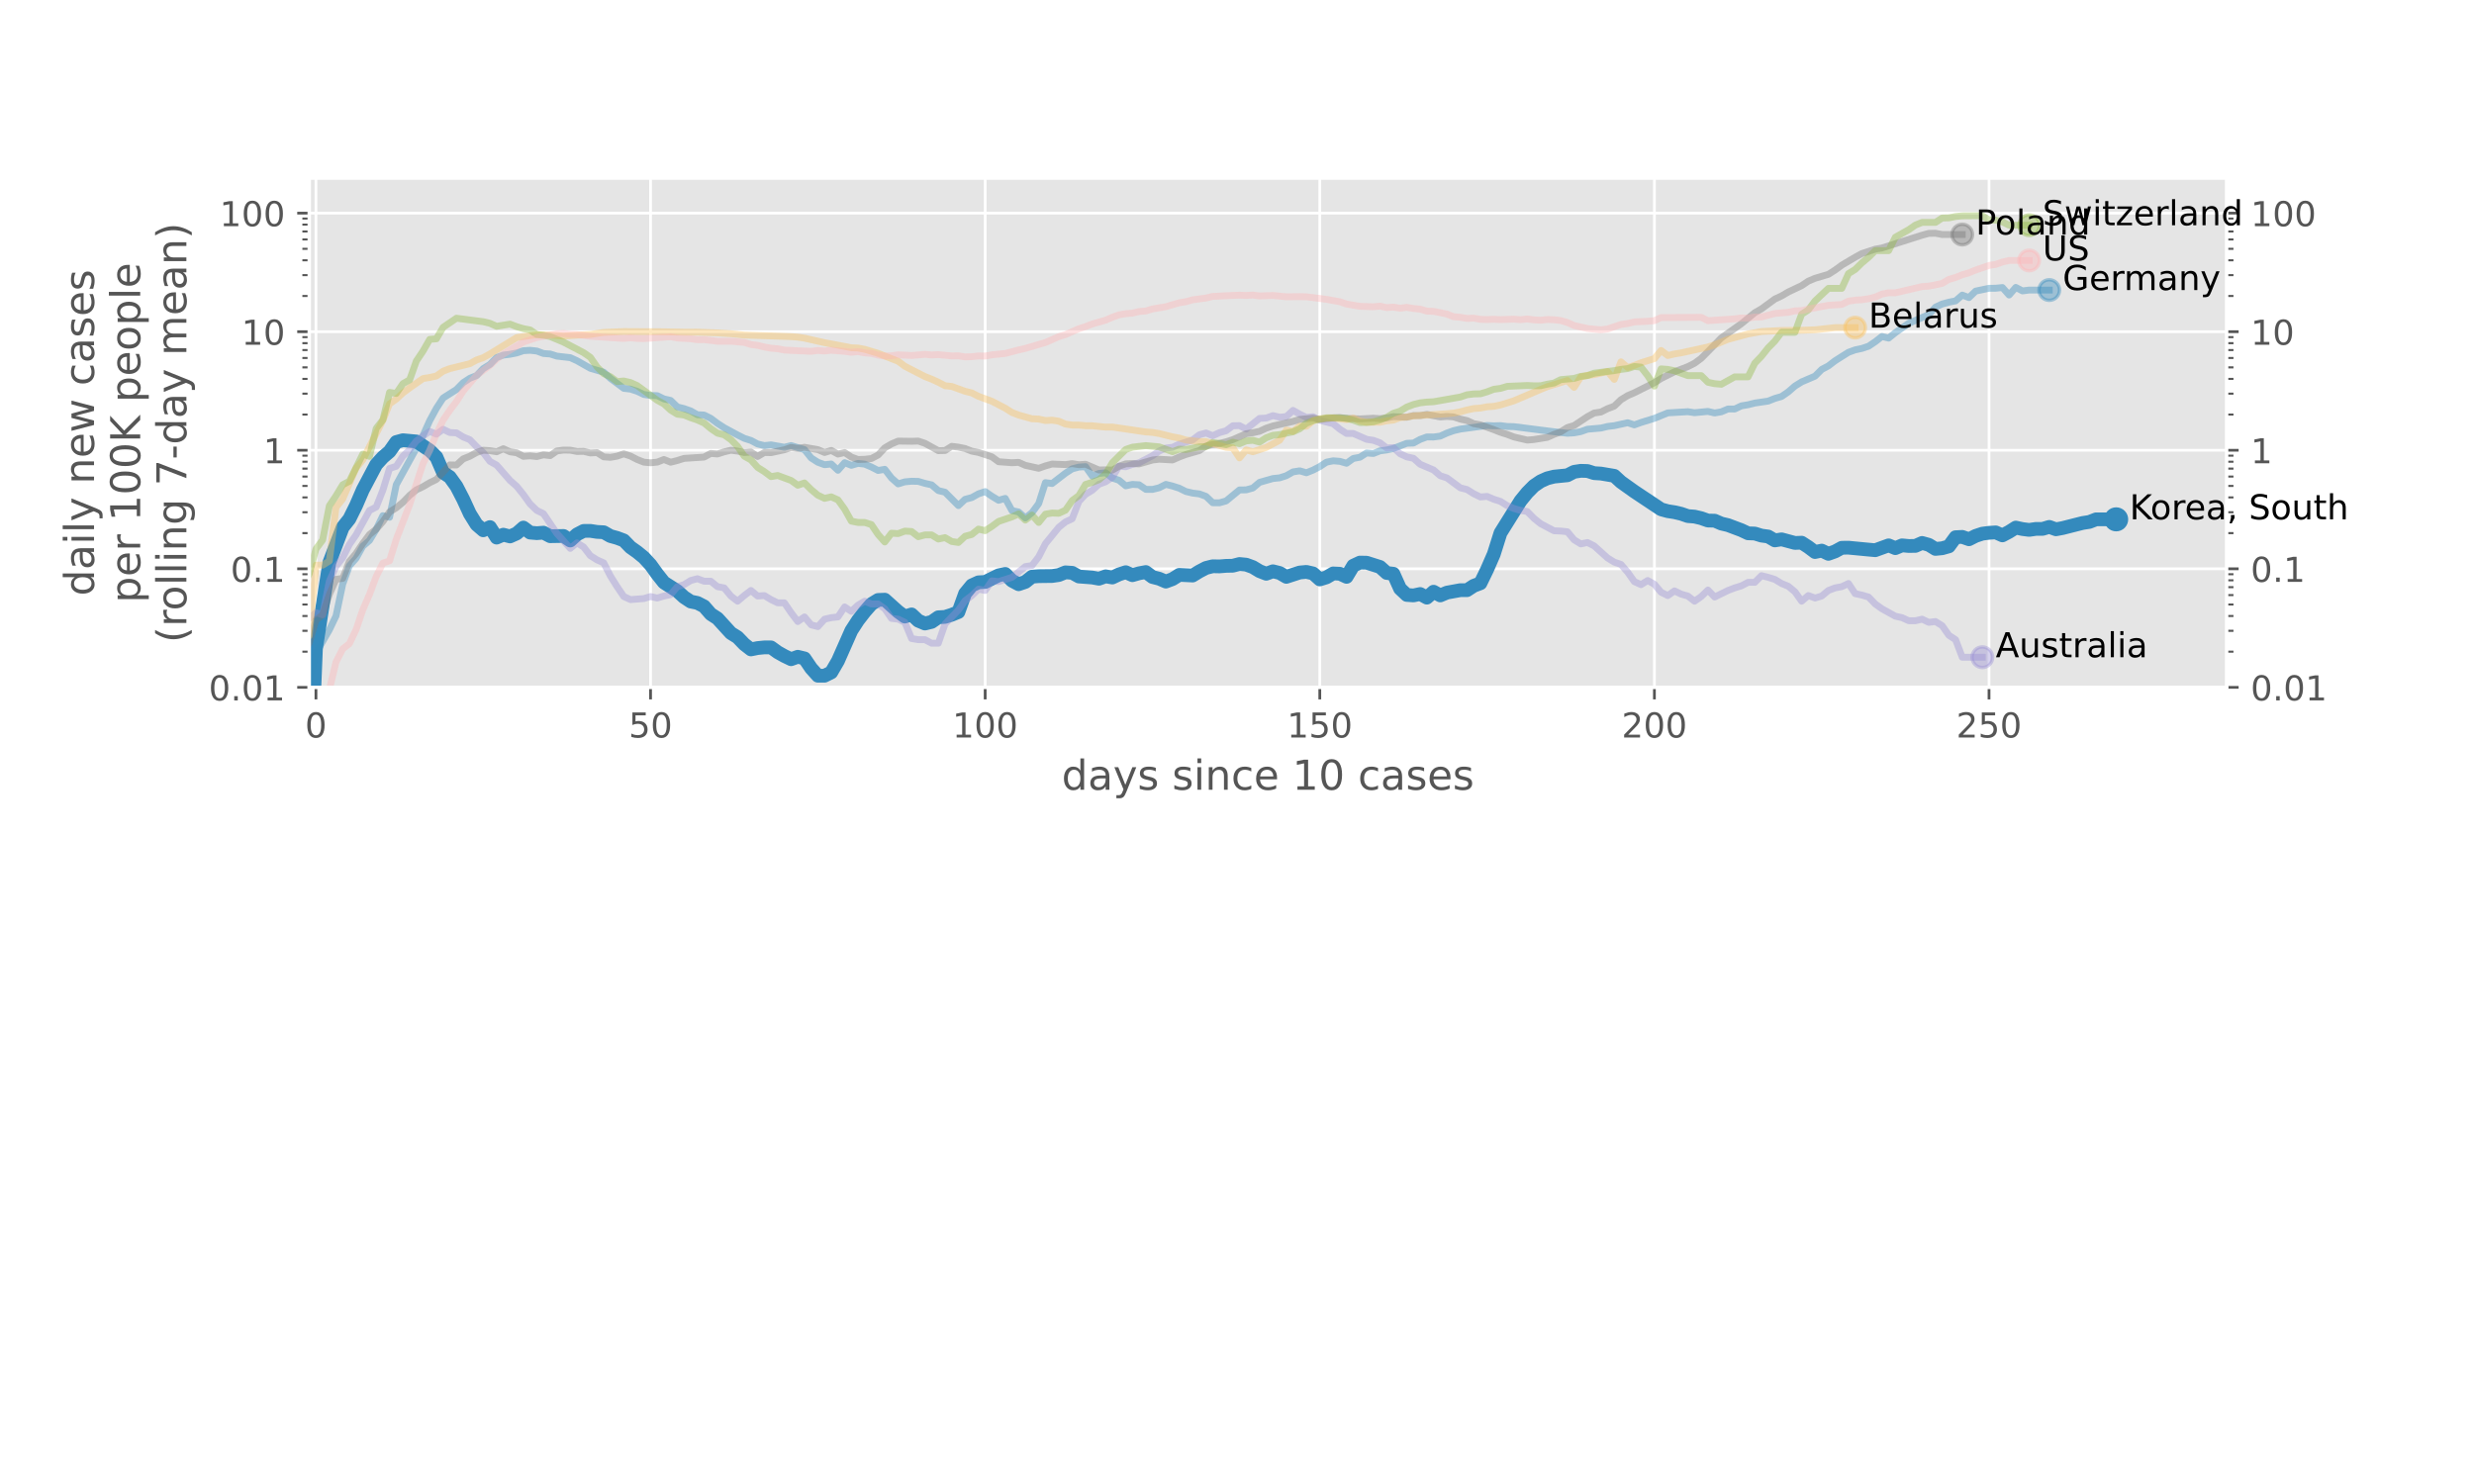 <?xml version="1.0" encoding="utf-8" standalone="no"?>
<!DOCTYPE svg PUBLIC "-//W3C//DTD SVG 1.1//EN"
  "http://www.w3.org/Graphics/SVG/1.1/DTD/svg11.dtd">
<!-- Created with matplotlib (https://matplotlib.org/) -->
<svg height="432pt" version="1.1" viewBox="0 0 720 432" width="720pt" xmlns="http://www.w3.org/2000/svg" xmlns:xlink="http://www.w3.org/1999/xlink">
 <defs>
  <style type="text/css">
*{stroke-linecap:butt;stroke-linejoin:round;}
  </style>
 </defs>
 <g id="figure_1">
  <g id="patch_1">
   <path d="M 0 432 
L 720 432 
L 720 0 
L 0 0 
z
" style="fill:#ffffff;"/>
  </g>
  <g id="axes_1">
   <g id="patch_2">
    <path d="M 90 200.095 
L 648 200.095 
L 648 51.84 
L 90 51.84 
z
" style="fill:#e5e5e5;"/>
   </g>
   <g id="matplotlib.axis_1">
    <g id="xtick_1">
     <g id="line2d_1">
      <path clip-path="url(#pc8084234c4)" d="M 91.948 200.095 
L 91.948 51.84 
" style="fill:none;stroke:#ffffff;stroke-linecap:square;stroke-width:0.8;"/>
     </g>
     <g id="line2d_2">
      <defs>
       <path d="M 0 0 
L 0 3.5 
" id="m5300fb7730" style="stroke:#555555;stroke-width:0.8;"/>
      </defs>
      <g>
       <use style="fill:#555555;stroke:#555555;stroke-width:0.8;" x="91.948" xlink:href="#m5300fb7730" y="200.095"/>
      </g>
     </g>
     <g id="text_1">
      <!-- 0 -->
      <defs>
       <path d="M 31.781 66.406 
Q 24.172 66.406 20.328 58.906 
Q 16.5 51.422 16.5 36.375 
Q 16.5 21.391 20.328 13.891 
Q 24.172 6.391 31.781 6.391 
Q 39.453 6.391 43.281 13.891 
Q 47.125 21.391 47.125 36.375 
Q 47.125 51.422 43.281 58.906 
Q 39.453 66.406 31.781 66.406 
z
M 31.781 74.219 
Q 44.047 74.219 50.516 64.516 
Q 56.984 54.828 56.984 36.375 
Q 56.984 17.969 50.516 8.266 
Q 44.047 -1.422 31.781 -1.422 
Q 19.531 -1.422 13.062 8.266 
Q 6.594 17.969 6.594 36.375 
Q 6.594 54.828 13.062 64.516 
Q 19.531 74.219 31.781 74.219 
z
" id="DejaVuSans-48"/>
      </defs>
      <g style="fill:#555555;" transform="translate(88.766 214.693)scale(0.1 -0.1)">
       <use xlink:href="#DejaVuSans-48"/>
      </g>
     </g>
    </g>
    <g id="xtick_2">
     <g id="line2d_3">
      <path clip-path="url(#pc8084234c4)" d="M 189.33 200.095 
L 189.33 51.84 
" style="fill:none;stroke:#ffffff;stroke-linecap:square;stroke-width:0.8;"/>
     </g>
     <g id="line2d_4">
      <g>
       <use style="fill:#555555;stroke:#555555;stroke-width:0.8;" x="189.33" xlink:href="#m5300fb7730" y="200.095"/>
      </g>
     </g>
     <g id="text_2">
      <!-- 50 -->
      <defs>
       <path d="M 10.797 72.906 
L 49.516 72.906 
L 49.516 64.594 
L 19.828 64.594 
L 19.828 46.734 
Q 21.969 47.469 24.109 47.828 
Q 26.266 48.188 28.422 48.188 
Q 40.625 48.188 47.75 41.5 
Q 54.891 34.812 54.891 23.391 
Q 54.891 11.625 47.562 5.094 
Q 40.234 -1.422 26.906 -1.422 
Q 22.312 -1.422 17.547 -0.641 
Q 12.797 0.141 7.719 1.703 
L 7.719 11.625 
Q 12.109 9.234 16.797 8.062 
Q 21.484 6.891 26.703 6.891 
Q 35.156 6.891 40.078 11.328 
Q 45.016 15.766 45.016 23.391 
Q 45.016 31 40.078 35.438 
Q 35.156 39.891 26.703 39.891 
Q 22.75 39.891 18.812 39.016 
Q 14.891 38.141 10.797 36.281 
z
" id="DejaVuSans-53"/>
      </defs>
      <g style="fill:#555555;" transform="translate(182.967 214.693)scale(0.1 -0.1)">
       <use xlink:href="#DejaVuSans-53"/>
       <use x="63.623" xlink:href="#DejaVuSans-48"/>
      </g>
     </g>
    </g>
    <g id="xtick_3">
     <g id="line2d_5">
      <path clip-path="url(#pc8084234c4)" d="M 286.712 200.095 
L 286.712 51.84 
" style="fill:none;stroke:#ffffff;stroke-linecap:square;stroke-width:0.8;"/>
     </g>
     <g id="line2d_6">
      <g>
       <use style="fill:#555555;stroke:#555555;stroke-width:0.8;" x="286.712" xlink:href="#m5300fb7730" y="200.095"/>
      </g>
     </g>
     <g id="text_3">
      <!-- 100 -->
      <defs>
       <path d="M 12.406 8.297 
L 28.516 8.297 
L 28.516 63.922 
L 10.984 60.406 
L 10.984 69.391 
L 28.422 72.906 
L 38.281 72.906 
L 38.281 8.297 
L 54.391 8.297 
L 54.391 0 
L 12.406 0 
z
" id="DejaVuSans-49"/>
      </defs>
      <g style="fill:#555555;" transform="translate(277.168 214.693)scale(0.1 -0.1)">
       <use xlink:href="#DejaVuSans-49"/>
       <use x="63.623" xlink:href="#DejaVuSans-48"/>
       <use x="127.246" xlink:href="#DejaVuSans-48"/>
      </g>
     </g>
    </g>
    <g id="xtick_4">
     <g id="line2d_7">
      <path clip-path="url(#pc8084234c4)" d="M 384.094 200.095 
L 384.094 51.84 
" style="fill:none;stroke:#ffffff;stroke-linecap:square;stroke-width:0.8;"/>
     </g>
     <g id="line2d_8">
      <g>
       <use style="fill:#555555;stroke:#555555;stroke-width:0.8;" x="384.094" xlink:href="#m5300fb7730" y="200.095"/>
      </g>
     </g>
     <g id="text_4">
      <!-- 150 -->
      <g style="fill:#555555;" transform="translate(374.55 214.693)scale(0.1 -0.1)">
       <use xlink:href="#DejaVuSans-49"/>
       <use x="63.623" xlink:href="#DejaVuSans-53"/>
       <use x="127.246" xlink:href="#DejaVuSans-48"/>
      </g>
     </g>
    </g>
    <g id="xtick_5">
     <g id="line2d_9">
      <path clip-path="url(#pc8084234c4)" d="M 481.476 200.095 
L 481.476 51.84 
" style="fill:none;stroke:#ffffff;stroke-linecap:square;stroke-width:0.8;"/>
     </g>
     <g id="line2d_10">
      <g>
       <use style="fill:#555555;stroke:#555555;stroke-width:0.8;" x="481.476" xlink:href="#m5300fb7730" y="200.095"/>
      </g>
     </g>
     <g id="text_5">
      <!-- 200 -->
      <defs>
       <path d="M 19.188 8.297 
L 53.609 8.297 
L 53.609 0 
L 7.328 0 
L 7.328 8.297 
Q 12.938 14.109 22.625 23.891 
Q 32.328 33.688 34.812 36.531 
Q 39.547 41.844 41.422 45.531 
Q 43.312 49.219 43.312 52.781 
Q 43.312 58.594 39.234 62.25 
Q 35.156 65.922 28.609 65.922 
Q 23.969 65.922 18.812 64.312 
Q 13.672 62.703 7.812 59.422 
L 7.812 69.391 
Q 13.766 71.781 18.938 73 
Q 24.125 74.219 28.422 74.219 
Q 39.75 74.219 46.484 68.547 
Q 53.219 62.891 53.219 53.422 
Q 53.219 48.922 51.531 44.891 
Q 49.859 40.875 45.406 35.406 
Q 44.188 33.984 37.641 27.219 
Q 31.109 20.453 19.188 8.297 
z
" id="DejaVuSans-50"/>
      </defs>
      <g style="fill:#555555;" transform="translate(471.933 214.693)scale(0.1 -0.1)">
       <use xlink:href="#DejaVuSans-50"/>
       <use x="63.623" xlink:href="#DejaVuSans-48"/>
       <use x="127.246" xlink:href="#DejaVuSans-48"/>
      </g>
     </g>
    </g>
    <g id="xtick_6">
     <g id="line2d_11">
      <path clip-path="url(#pc8084234c4)" d="M 578.859 200.095 
L 578.859 51.84 
" style="fill:none;stroke:#ffffff;stroke-linecap:square;stroke-width:0.8;"/>
     </g>
     <g id="line2d_12">
      <g>
       <use style="fill:#555555;stroke:#555555;stroke-width:0.8;" x="578.859" xlink:href="#m5300fb7730" y="200.095"/>
      </g>
     </g>
     <g id="text_6">
      <!-- 250 -->
      <g style="fill:#555555;" transform="translate(569.315 214.693)scale(0.1 -0.1)">
       <use xlink:href="#DejaVuSans-50"/>
       <use x="63.623" xlink:href="#DejaVuSans-53"/>
       <use x="127.246" xlink:href="#DejaVuSans-48"/>
      </g>
     </g>
    </g>
    <g id="text_7">
     <!-- days since 10 cases -->
     <defs>
      <path d="M 45.406 46.391 
L 45.406 75.984 
L 54.391 75.984 
L 54.391 0 
L 45.406 0 
L 45.406 8.203 
Q 42.578 3.328 38.25 0.953 
Q 33.938 -1.422 27.875 -1.422 
Q 17.969 -1.422 11.734 6.484 
Q 5.516 14.406 5.516 27.297 
Q 5.516 40.188 11.734 48.094 
Q 17.969 56 27.875 56 
Q 33.938 56 38.25 53.625 
Q 42.578 51.266 45.406 46.391 
z
M 14.797 27.297 
Q 14.797 17.391 18.875 11.75 
Q 22.953 6.109 30.078 6.109 
Q 37.203 6.109 41.297 11.75 
Q 45.406 17.391 45.406 27.297 
Q 45.406 37.203 41.297 42.844 
Q 37.203 48.484 30.078 48.484 
Q 22.953 48.484 18.875 42.844 
Q 14.797 37.203 14.797 27.297 
z
" id="DejaVuSans-100"/>
      <path d="M 34.281 27.484 
Q 23.391 27.484 19.188 25 
Q 14.984 22.516 14.984 16.5 
Q 14.984 11.719 18.141 8.906 
Q 21.297 6.109 26.703 6.109 
Q 34.188 6.109 38.703 11.406 
Q 43.219 16.703 43.219 25.484 
L 43.219 27.484 
z
M 52.203 31.203 
L 52.203 0 
L 43.219 0 
L 43.219 8.297 
Q 40.141 3.328 35.547 0.953 
Q 30.953 -1.422 24.312 -1.422 
Q 15.922 -1.422 10.953 3.297 
Q 6 8.016 6 15.922 
Q 6 25.141 12.172 29.828 
Q 18.359 34.516 30.609 34.516 
L 43.219 34.516 
L 43.219 35.406 
Q 43.219 41.609 39.141 45 
Q 35.062 48.391 27.688 48.391 
Q 23 48.391 18.547 47.266 
Q 14.109 46.141 10.016 43.891 
L 10.016 52.203 
Q 14.938 54.109 19.578 55.047 
Q 24.219 56 28.609 56 
Q 40.484 56 46.344 49.844 
Q 52.203 43.703 52.203 31.203 
z
" id="DejaVuSans-97"/>
      <path d="M 32.172 -5.078 
Q 28.375 -14.844 24.75 -17.812 
Q 21.141 -20.797 15.094 -20.797 
L 7.906 -20.797 
L 7.906 -13.281 
L 13.188 -13.281 
Q 16.891 -13.281 18.938 -11.516 
Q 21 -9.766 23.484 -3.219 
L 25.094 0.875 
L 2.984 54.688 
L 12.5 54.688 
L 29.594 11.922 
L 46.688 54.688 
L 56.203 54.688 
z
" id="DejaVuSans-121"/>
      <path d="M 44.281 53.078 
L 44.281 44.578 
Q 40.484 46.531 36.375 47.5 
Q 32.281 48.484 27.875 48.484 
Q 21.188 48.484 17.844 46.438 
Q 14.5 44.391 14.5 40.281 
Q 14.5 37.156 16.891 35.375 
Q 19.281 33.594 26.516 31.984 
L 29.594 31.297 
Q 39.156 29.25 43.188 25.516 
Q 47.219 21.781 47.219 15.094 
Q 47.219 7.469 41.188 3.016 
Q 35.156 -1.422 24.609 -1.422 
Q 20.219 -1.422 15.453 -0.562 
Q 10.688 0.297 5.422 2 
L 5.422 11.281 
Q 10.406 8.688 15.234 7.391 
Q 20.062 6.109 24.812 6.109 
Q 31.156 6.109 34.562 8.281 
Q 37.984 10.453 37.984 14.406 
Q 37.984 18.062 35.516 20.016 
Q 33.062 21.969 24.703 23.781 
L 21.578 24.516 
Q 13.234 26.266 9.516 29.906 
Q 5.812 33.547 5.812 39.891 
Q 5.812 47.609 11.281 51.797 
Q 16.75 56 26.812 56 
Q 31.781 56 36.172 55.266 
Q 40.578 54.547 44.281 53.078 
z
" id="DejaVuSans-115"/>
      <path id="DejaVuSans-32"/>
      <path d="M 9.422 54.688 
L 18.406 54.688 
L 18.406 0 
L 9.422 0 
z
M 9.422 75.984 
L 18.406 75.984 
L 18.406 64.594 
L 9.422 64.594 
z
" id="DejaVuSans-105"/>
      <path d="M 54.891 33.016 
L 54.891 0 
L 45.906 0 
L 45.906 32.719 
Q 45.906 40.484 42.875 44.328 
Q 39.844 48.188 33.797 48.188 
Q 26.516 48.188 22.312 43.547 
Q 18.109 38.922 18.109 30.906 
L 18.109 0 
L 9.078 0 
L 9.078 54.688 
L 18.109 54.688 
L 18.109 46.188 
Q 21.344 51.125 25.703 53.562 
Q 30.078 56 35.797 56 
Q 45.219 56 50.047 50.172 
Q 54.891 44.344 54.891 33.016 
z
" id="DejaVuSans-110"/>
      <path d="M 48.781 52.594 
L 48.781 44.188 
Q 44.969 46.297 41.141 47.344 
Q 37.312 48.391 33.406 48.391 
Q 24.656 48.391 19.812 42.844 
Q 14.984 37.312 14.984 27.297 
Q 14.984 17.281 19.812 11.734 
Q 24.656 6.203 33.406 6.203 
Q 37.312 6.203 41.141 7.25 
Q 44.969 8.297 48.781 10.406 
L 48.781 2.094 
Q 45.016 0.344 40.984 -0.531 
Q 36.969 -1.422 32.422 -1.422 
Q 20.062 -1.422 12.781 6.344 
Q 5.516 14.109 5.516 27.297 
Q 5.516 40.672 12.859 48.328 
Q 20.219 56 33.016 56 
Q 37.156 56 41.109 55.141 
Q 45.062 54.297 48.781 52.594 
z
" id="DejaVuSans-99"/>
      <path d="M 56.203 29.594 
L 56.203 25.203 
L 14.891 25.203 
Q 15.484 15.922 20.484 11.062 
Q 25.484 6.203 34.422 6.203 
Q 39.594 6.203 44.453 7.469 
Q 49.312 8.734 54.109 11.281 
L 54.109 2.781 
Q 49.266 0.734 44.188 -0.344 
Q 39.109 -1.422 33.891 -1.422 
Q 20.797 -1.422 13.156 6.188 
Q 5.516 13.812 5.516 26.812 
Q 5.516 40.234 12.766 48.109 
Q 20.016 56 32.328 56 
Q 43.359 56 49.781 48.891 
Q 56.203 41.797 56.203 29.594 
z
M 47.219 32.234 
Q 47.125 39.594 43.094 43.984 
Q 39.062 48.391 32.422 48.391 
Q 24.906 48.391 20.391 44.141 
Q 15.875 39.891 15.188 32.172 
z
" id="DejaVuSans-101"/>
     </defs>
     <g style="fill:#555555;" transform="translate(308.977 229.891)scale(0.12 -0.12)">
      <use xlink:href="#DejaVuSans-100"/>
      <use x="63.477" xlink:href="#DejaVuSans-97"/>
      <use x="124.756" xlink:href="#DejaVuSans-121"/>
      <use x="183.936" xlink:href="#DejaVuSans-115"/>
      <use x="236.035" xlink:href="#DejaVuSans-32"/>
      <use x="267.822" xlink:href="#DejaVuSans-115"/>
      <use x="319.922" xlink:href="#DejaVuSans-105"/>
      <use x="347.705" xlink:href="#DejaVuSans-110"/>
      <use x="411.084" xlink:href="#DejaVuSans-99"/>
      <use x="466.064" xlink:href="#DejaVuSans-101"/>
      <use x="527.588" xlink:href="#DejaVuSans-32"/>
      <use x="559.375" xlink:href="#DejaVuSans-49"/>
      <use x="622.998" xlink:href="#DejaVuSans-48"/>
      <use x="686.621" xlink:href="#DejaVuSans-32"/>
      <use x="718.408" xlink:href="#DejaVuSans-99"/>
      <use x="773.389" xlink:href="#DejaVuSans-97"/>
      <use x="834.668" xlink:href="#DejaVuSans-115"/>
      <use x="886.768" xlink:href="#DejaVuSans-101"/>
      <use x="948.291" xlink:href="#DejaVuSans-115"/>
     </g>
    </g>
   </g>
   <g id="matplotlib.axis_2">
    <g id="ytick_1">
     <g id="line2d_13">
      <path clip-path="url(#pc8084234c4)" d="M 90 200.095 
L 648 200.095 
" style="fill:none;stroke:#ffffff;stroke-linecap:square;stroke-width:0.8;"/>
     </g>
     <g id="line2d_14">
      <defs>
       <path d="M 0 0 
L -3.5 0 
" id="mfb64090e9f" style="stroke:#555555;stroke-width:0.8;"/>
      </defs>
      <g>
       <use style="fill:#555555;stroke:#555555;stroke-width:0.8;" x="90" xlink:href="#mfb64090e9f" y="200.095"/>
      </g>
     </g>
     <g id="line2d_15">
      <defs>
       <path d="M 0 0 
L 3.5 0 
" id="m7006ddcf38" style="stroke:#555555;stroke-width:0.8;"/>
      </defs>
      <g>
       <use style="fill:#555555;stroke:#555555;stroke-width:0.8;" x="648" xlink:href="#m7006ddcf38" y="200.095"/>
      </g>
     </g>
     <g id="text_8">
      <!-- 0.01 -->
      <defs>
       <path d="M 10.688 12.406 
L 21 12.406 
L 21 0 
L 10.688 0 
z
" id="DejaVuSans-46"/>
      </defs>
      <g style="fill:#555555;" transform="translate(60.734 203.894)scale(0.1 -0.1)">
       <use xlink:href="#DejaVuSans-48"/>
       <use x="63.623" xlink:href="#DejaVuSans-46"/>
       <use x="95.41" xlink:href="#DejaVuSans-48"/>
       <use x="159.033" xlink:href="#DejaVuSans-49"/>
      </g>
     </g>
     <g id="text_9">
      <!-- 0.01 -->
      <g style="fill:#555555;" transform="translate(655 203.894)scale(0.1 -0.1)">
       <use xlink:href="#DejaVuSans-48"/>
       <use x="63.623" xlink:href="#DejaVuSans-46"/>
       <use x="95.41" xlink:href="#DejaVuSans-48"/>
       <use x="159.033" xlink:href="#DejaVuSans-49"/>
      </g>
     </g>
    </g>
    <g id="ytick_2">
     <g id="line2d_16">
      <path clip-path="url(#pc8084234c4)" d="M 90 165.582 
L 648 165.582 
" style="fill:none;stroke:#ffffff;stroke-linecap:square;stroke-width:0.8;"/>
     </g>
     <g id="line2d_17">
      <g>
       <use style="fill:#555555;stroke:#555555;stroke-width:0.8;" x="90" xlink:href="#mfb64090e9f" y="165.582"/>
      </g>
     </g>
     <g id="line2d_18">
      <g>
       <use style="fill:#555555;stroke:#555555;stroke-width:0.8;" x="648" xlink:href="#m7006ddcf38" y="165.582"/>
      </g>
     </g>
     <g id="text_10">
      <!-- 0.1 -->
      <g style="fill:#555555;" transform="translate(67.097 169.381)scale(0.1 -0.1)">
       <use xlink:href="#DejaVuSans-48"/>
       <use x="63.623" xlink:href="#DejaVuSans-46"/>
       <use x="95.41" xlink:href="#DejaVuSans-49"/>
      </g>
     </g>
     <g id="text_11">
      <!-- 0.1 -->
      <g style="fill:#555555;" transform="translate(655 169.381)scale(0.1 -0.1)">
       <use xlink:href="#DejaVuSans-48"/>
       <use x="63.623" xlink:href="#DejaVuSans-46"/>
       <use x="95.41" xlink:href="#DejaVuSans-49"/>
      </g>
     </g>
    </g>
    <g id="ytick_3">
     <g id="line2d_19">
      <path clip-path="url(#pc8084234c4)" d="M 90 131.069 
L 648 131.069 
" style="fill:none;stroke:#ffffff;stroke-linecap:square;stroke-width:0.8;"/>
     </g>
     <g id="line2d_20">
      <g>
       <use style="fill:#555555;stroke:#555555;stroke-width:0.8;" x="90" xlink:href="#mfb64090e9f" y="131.069"/>
      </g>
     </g>
     <g id="line2d_21">
      <g>
       <use style="fill:#555555;stroke:#555555;stroke-width:0.8;" x="648" xlink:href="#m7006ddcf38" y="131.069"/>
      </g>
     </g>
     <g id="text_12">
      <!-- 1 -->
      <g style="fill:#555555;" transform="translate(76.638 134.868)scale(0.1 -0.1)">
       <use xlink:href="#DejaVuSans-49"/>
      </g>
     </g>
     <g id="text_13">
      <!-- 1 -->
      <g style="fill:#555555;" transform="translate(655 134.868)scale(0.1 -0.1)">
       <use xlink:href="#DejaVuSans-49"/>
      </g>
     </g>
    </g>
    <g id="ytick_4">
     <g id="line2d_22">
      <path clip-path="url(#pc8084234c4)" d="M 90 96.556 
L 648 96.556 
" style="fill:none;stroke:#ffffff;stroke-linecap:square;stroke-width:0.8;"/>
     </g>
     <g id="line2d_23">
      <g>
       <use style="fill:#555555;stroke:#555555;stroke-width:0.8;" x="90" xlink:href="#mfb64090e9f" y="96.556"/>
      </g>
     </g>
     <g id="line2d_24">
      <g>
       <use style="fill:#555555;stroke:#555555;stroke-width:0.8;" x="648" xlink:href="#m7006ddcf38" y="96.556"/>
      </g>
     </g>
     <g id="text_14">
      <!-- 10 -->
      <g style="fill:#555555;" transform="translate(70.275 100.355)scale(0.1 -0.1)">
       <use xlink:href="#DejaVuSans-49"/>
       <use x="63.623" xlink:href="#DejaVuSans-48"/>
      </g>
     </g>
     <g id="text_15">
      <!-- 10 -->
      <g style="fill:#555555;" transform="translate(655 100.355)scale(0.1 -0.1)">
       <use xlink:href="#DejaVuSans-49"/>
       <use x="63.623" xlink:href="#DejaVuSans-48"/>
      </g>
     </g>
    </g>
    <g id="ytick_5">
     <g id="line2d_25">
      <path clip-path="url(#pc8084234c4)" d="M 90 62.043 
L 648 62.043 
" style="fill:none;stroke:#ffffff;stroke-linecap:square;stroke-width:0.8;"/>
     </g>
     <g id="line2d_26">
      <g>
       <use style="fill:#555555;stroke:#555555;stroke-width:0.8;" x="90" xlink:href="#mfb64090e9f" y="62.043"/>
      </g>
     </g>
     <g id="line2d_27">
      <g>
       <use style="fill:#555555;stroke:#555555;stroke-width:0.8;" x="648" xlink:href="#m7006ddcf38" y="62.043"/>
      </g>
     </g>
     <g id="text_16">
      <!-- 100 -->
      <g style="fill:#555555;" transform="translate(63.913 65.842)scale(0.1 -0.1)">
       <use xlink:href="#DejaVuSans-49"/>
       <use x="63.623" xlink:href="#DejaVuSans-48"/>
       <use x="127.246" xlink:href="#DejaVuSans-48"/>
      </g>
     </g>
     <g id="text_17">
      <!-- 100 -->
      <g style="fill:#555555;" transform="translate(655 65.842)scale(0.1 -0.1)">
       <use xlink:href="#DejaVuSans-49"/>
       <use x="63.623" xlink:href="#DejaVuSans-48"/>
       <use x="127.246" xlink:href="#DejaVuSans-48"/>
      </g>
     </g>
    </g>
    <g id="ytick_6">
     <g id="line2d_28">
      <defs>
       <path d="M 0 0 
L -2 0 
" id="m8e2d7e9705" style="stroke:#555555;stroke-width:0.6;"/>
      </defs>
      <g>
       <use style="fill:#555555;stroke:#555555;stroke-width:0.6;" x="90" xlink:href="#m8e2d7e9705" y="189.705"/>
      </g>
     </g>
     <g id="line2d_29">
      <defs>
       <path d="M 0 0 
L 2 0 
" id="m7b0427924e" style="stroke:#555555;stroke-width:0.6;"/>
      </defs>
      <g>
       <use style="fill:#555555;stroke:#555555;stroke-width:0.6;" x="648" xlink:href="#m7b0427924e" y="189.705"/>
      </g>
     </g>
    </g>
    <g id="ytick_7">
     <g id="line2d_30">
      <g>
       <use style="fill:#555555;stroke:#555555;stroke-width:0.6;" x="90" xlink:href="#m8e2d7e9705" y="183.628"/>
      </g>
     </g>
     <g id="line2d_31">
      <g>
       <use style="fill:#555555;stroke:#555555;stroke-width:0.6;" x="648" xlink:href="#m7b0427924e" y="183.628"/>
      </g>
     </g>
    </g>
    <g id="ytick_8">
     <g id="line2d_32">
      <g>
       <use style="fill:#555555;stroke:#555555;stroke-width:0.6;" x="90" xlink:href="#m8e2d7e9705" y="179.316"/>
      </g>
     </g>
     <g id="line2d_33">
      <g>
       <use style="fill:#555555;stroke:#555555;stroke-width:0.6;" x="648" xlink:href="#m7b0427924e" y="179.316"/>
      </g>
     </g>
    </g>
    <g id="ytick_9">
     <g id="line2d_34">
      <g>
       <use style="fill:#555555;stroke:#555555;stroke-width:0.6;" x="90" xlink:href="#m8e2d7e9705" y="175.971"/>
      </g>
     </g>
     <g id="line2d_35">
      <g>
       <use style="fill:#555555;stroke:#555555;stroke-width:0.6;" x="648" xlink:href="#m7b0427924e" y="175.971"/>
      </g>
     </g>
    </g>
    <g id="ytick_10">
     <g id="line2d_36">
      <g>
       <use style="fill:#555555;stroke:#555555;stroke-width:0.6;" x="90" xlink:href="#m8e2d7e9705" y="173.238"/>
      </g>
     </g>
     <g id="line2d_37">
      <g>
       <use style="fill:#555555;stroke:#555555;stroke-width:0.6;" x="648" xlink:href="#m7b0427924e" y="173.238"/>
      </g>
     </g>
    </g>
    <g id="ytick_11">
     <g id="line2d_38">
      <g>
       <use style="fill:#555555;stroke:#555555;stroke-width:0.6;" x="90" xlink:href="#m8e2d7e9705" y="170.928"/>
      </g>
     </g>
     <g id="line2d_39">
      <g>
       <use style="fill:#555555;stroke:#555555;stroke-width:0.6;" x="648" xlink:href="#m7b0427924e" y="170.928"/>
      </g>
     </g>
    </g>
    <g id="ytick_12">
     <g id="line2d_40">
      <g>
       <use style="fill:#555555;stroke:#555555;stroke-width:0.6;" x="90" xlink:href="#m8e2d7e9705" y="168.926"/>
      </g>
     </g>
     <g id="line2d_41">
      <g>
       <use style="fill:#555555;stroke:#555555;stroke-width:0.6;" x="648" xlink:href="#m7b0427924e" y="168.926"/>
      </g>
     </g>
    </g>
    <g id="ytick_13">
     <g id="line2d_42">
      <g>
       <use style="fill:#555555;stroke:#555555;stroke-width:0.6;" x="90" xlink:href="#m8e2d7e9705" y="167.161"/>
      </g>
     </g>
     <g id="line2d_43">
      <g>
       <use style="fill:#555555;stroke:#555555;stroke-width:0.6;" x="648" xlink:href="#m7b0427924e" y="167.161"/>
      </g>
     </g>
    </g>
    <g id="ytick_14">
     <g id="line2d_44">
      <g>
       <use style="fill:#555555;stroke:#555555;stroke-width:0.6;" x="90" xlink:href="#m8e2d7e9705" y="155.192"/>
      </g>
     </g>
     <g id="line2d_45">
      <g>
       <use style="fill:#555555;stroke:#555555;stroke-width:0.6;" x="648" xlink:href="#m7b0427924e" y="155.192"/>
      </g>
     </g>
    </g>
    <g id="ytick_15">
     <g id="line2d_46">
      <g>
       <use style="fill:#555555;stroke:#555555;stroke-width:0.6;" x="90" xlink:href="#m8e2d7e9705" y="149.115"/>
      </g>
     </g>
     <g id="line2d_47">
      <g>
       <use style="fill:#555555;stroke:#555555;stroke-width:0.6;" x="648" xlink:href="#m7b0427924e" y="149.115"/>
      </g>
     </g>
    </g>
    <g id="ytick_16">
     <g id="line2d_48">
      <g>
       <use style="fill:#555555;stroke:#555555;stroke-width:0.6;" x="90" xlink:href="#m8e2d7e9705" y="144.803"/>
      </g>
     </g>
     <g id="line2d_49">
      <g>
       <use style="fill:#555555;stroke:#555555;stroke-width:0.6;" x="648" xlink:href="#m7b0427924e" y="144.803"/>
      </g>
     </g>
    </g>
    <g id="ytick_17">
     <g id="line2d_50">
      <g>
       <use style="fill:#555555;stroke:#555555;stroke-width:0.6;" x="90" xlink:href="#m8e2d7e9705" y="141.458"/>
      </g>
     </g>
     <g id="line2d_51">
      <g>
       <use style="fill:#555555;stroke:#555555;stroke-width:0.6;" x="648" xlink:href="#m7b0427924e" y="141.458"/>
      </g>
     </g>
    </g>
    <g id="ytick_18">
     <g id="line2d_52">
      <g>
       <use style="fill:#555555;stroke:#555555;stroke-width:0.6;" x="90" xlink:href="#m8e2d7e9705" y="138.725"/>
      </g>
     </g>
     <g id="line2d_53">
      <g>
       <use style="fill:#555555;stroke:#555555;stroke-width:0.6;" x="648" xlink:href="#m7b0427924e" y="138.725"/>
      </g>
     </g>
    </g>
    <g id="ytick_19">
     <g id="line2d_54">
      <g>
       <use style="fill:#555555;stroke:#555555;stroke-width:0.6;" x="90" xlink:href="#m8e2d7e9705" y="136.415"/>
      </g>
     </g>
     <g id="line2d_55">
      <g>
       <use style="fill:#555555;stroke:#555555;stroke-width:0.6;" x="648" xlink:href="#m7b0427924e" y="136.415"/>
      </g>
     </g>
    </g>
    <g id="ytick_20">
     <g id="line2d_56">
      <g>
       <use style="fill:#555555;stroke:#555555;stroke-width:0.6;" x="90" xlink:href="#m8e2d7e9705" y="134.413"/>
      </g>
     </g>
     <g id="line2d_57">
      <g>
       <use style="fill:#555555;stroke:#555555;stroke-width:0.6;" x="648" xlink:href="#m7b0427924e" y="134.413"/>
      </g>
     </g>
    </g>
    <g id="ytick_21">
     <g id="line2d_58">
      <g>
       <use style="fill:#555555;stroke:#555555;stroke-width:0.6;" x="90" xlink:href="#m8e2d7e9705" y="132.648"/>
      </g>
     </g>
     <g id="line2d_59">
      <g>
       <use style="fill:#555555;stroke:#555555;stroke-width:0.6;" x="648" xlink:href="#m7b0427924e" y="132.648"/>
      </g>
     </g>
    </g>
    <g id="ytick_22">
     <g id="line2d_60">
      <g>
       <use style="fill:#555555;stroke:#555555;stroke-width:0.6;" x="90" xlink:href="#m8e2d7e9705" y="120.679"/>
      </g>
     </g>
     <g id="line2d_61">
      <g>
       <use style="fill:#555555;stroke:#555555;stroke-width:0.6;" x="648" xlink:href="#m7b0427924e" y="120.679"/>
      </g>
     </g>
    </g>
    <g id="ytick_23">
     <g id="line2d_62">
      <g>
       <use style="fill:#555555;stroke:#555555;stroke-width:0.6;" x="90" xlink:href="#m8e2d7e9705" y="114.602"/>
      </g>
     </g>
     <g id="line2d_63">
      <g>
       <use style="fill:#555555;stroke:#555555;stroke-width:0.6;" x="648" xlink:href="#m7b0427924e" y="114.602"/>
      </g>
     </g>
    </g>
    <g id="ytick_24">
     <g id="line2d_64">
      <g>
       <use style="fill:#555555;stroke:#555555;stroke-width:0.6;" x="90" xlink:href="#m8e2d7e9705" y="110.29"/>
      </g>
     </g>
     <g id="line2d_65">
      <g>
       <use style="fill:#555555;stroke:#555555;stroke-width:0.6;" x="648" xlink:href="#m7b0427924e" y="110.29"/>
      </g>
     </g>
    </g>
    <g id="ytick_25">
     <g id="line2d_66">
      <g>
       <use style="fill:#555555;stroke:#555555;stroke-width:0.6;" x="90" xlink:href="#m8e2d7e9705" y="106.945"/>
      </g>
     </g>
     <g id="line2d_67">
      <g>
       <use style="fill:#555555;stroke:#555555;stroke-width:0.6;" x="648" xlink:href="#m7b0427924e" y="106.945"/>
      </g>
     </g>
    </g>
    <g id="ytick_26">
     <g id="line2d_68">
      <g>
       <use style="fill:#555555;stroke:#555555;stroke-width:0.6;" x="90" xlink:href="#m8e2d7e9705" y="104.212"/>
      </g>
     </g>
     <g id="line2d_69">
      <g>
       <use style="fill:#555555;stroke:#555555;stroke-width:0.6;" x="648" xlink:href="#m7b0427924e" y="104.212"/>
      </g>
     </g>
    </g>
    <g id="ytick_27">
     <g id="line2d_70">
      <g>
       <use style="fill:#555555;stroke:#555555;stroke-width:0.6;" x="90" xlink:href="#m8e2d7e9705" y="101.902"/>
      </g>
     </g>
     <g id="line2d_71">
      <g>
       <use style="fill:#555555;stroke:#555555;stroke-width:0.6;" x="648" xlink:href="#m7b0427924e" y="101.902"/>
      </g>
     </g>
    </g>
    <g id="ytick_28">
     <g id="line2d_72">
      <g>
       <use style="fill:#555555;stroke:#555555;stroke-width:0.6;" x="90" xlink:href="#m8e2d7e9705" y="99.9"/>
      </g>
     </g>
     <g id="line2d_73">
      <g>
       <use style="fill:#555555;stroke:#555555;stroke-width:0.6;" x="648" xlink:href="#m7b0427924e" y="99.9"/>
      </g>
     </g>
    </g>
    <g id="ytick_29">
     <g id="line2d_74">
      <g>
       <use style="fill:#555555;stroke:#555555;stroke-width:0.6;" x="90" xlink:href="#m8e2d7e9705" y="98.135"/>
      </g>
     </g>
     <g id="line2d_75">
      <g>
       <use style="fill:#555555;stroke:#555555;stroke-width:0.6;" x="648" xlink:href="#m7b0427924e" y="98.135"/>
      </g>
     </g>
    </g>
    <g id="ytick_30">
     <g id="line2d_76">
      <g>
       <use style="fill:#555555;stroke:#555555;stroke-width:0.6;" x="90" xlink:href="#m8e2d7e9705" y="86.166"/>
      </g>
     </g>
     <g id="line2d_77">
      <g>
       <use style="fill:#555555;stroke:#555555;stroke-width:0.6;" x="648" xlink:href="#m7b0427924e" y="86.166"/>
      </g>
     </g>
    </g>
    <g id="ytick_31">
     <g id="line2d_78">
      <g>
       <use style="fill:#555555;stroke:#555555;stroke-width:0.6;" x="90" xlink:href="#m8e2d7e9705" y="80.089"/>
      </g>
     </g>
     <g id="line2d_79">
      <g>
       <use style="fill:#555555;stroke:#555555;stroke-width:0.6;" x="648" xlink:href="#m7b0427924e" y="80.089"/>
      </g>
     </g>
    </g>
    <g id="ytick_32">
     <g id="line2d_80">
      <g>
       <use style="fill:#555555;stroke:#555555;stroke-width:0.6;" x="90" xlink:href="#m8e2d7e9705" y="75.777"/>
      </g>
     </g>
     <g id="line2d_81">
      <g>
       <use style="fill:#555555;stroke:#555555;stroke-width:0.6;" x="648" xlink:href="#m7b0427924e" y="75.777"/>
      </g>
     </g>
    </g>
    <g id="ytick_33">
     <g id="line2d_82">
      <g>
       <use style="fill:#555555;stroke:#555555;stroke-width:0.6;" x="90" xlink:href="#m8e2d7e9705" y="72.432"/>
      </g>
     </g>
     <g id="line2d_83">
      <g>
       <use style="fill:#555555;stroke:#555555;stroke-width:0.6;" x="648" xlink:href="#m7b0427924e" y="72.432"/>
      </g>
     </g>
    </g>
    <g id="ytick_34">
     <g id="line2d_84">
      <g>
       <use style="fill:#555555;stroke:#555555;stroke-width:0.6;" x="90" xlink:href="#m8e2d7e9705" y="69.699"/>
      </g>
     </g>
     <g id="line2d_85">
      <g>
       <use style="fill:#555555;stroke:#555555;stroke-width:0.6;" x="648" xlink:href="#m7b0427924e" y="69.699"/>
      </g>
     </g>
    </g>
    <g id="ytick_35">
     <g id="line2d_86">
      <g>
       <use style="fill:#555555;stroke:#555555;stroke-width:0.6;" x="90" xlink:href="#m8e2d7e9705" y="67.389"/>
      </g>
     </g>
     <g id="line2d_87">
      <g>
       <use style="fill:#555555;stroke:#555555;stroke-width:0.6;" x="648" xlink:href="#m7b0427924e" y="67.389"/>
      </g>
     </g>
    </g>
    <g id="ytick_36">
     <g id="line2d_88">
      <g>
       <use style="fill:#555555;stroke:#555555;stroke-width:0.6;" x="90" xlink:href="#m8e2d7e9705" y="65.387"/>
      </g>
     </g>
     <g id="line2d_89">
      <g>
       <use style="fill:#555555;stroke:#555555;stroke-width:0.6;" x="648" xlink:href="#m7b0427924e" y="65.387"/>
      </g>
     </g>
    </g>
    <g id="ytick_37">
     <g id="line2d_90">
      <g>
       <use style="fill:#555555;stroke:#555555;stroke-width:0.6;" x="90" xlink:href="#m8e2d7e9705" y="63.622"/>
      </g>
     </g>
     <g id="line2d_91">
      <g>
       <use style="fill:#555555;stroke:#555555;stroke-width:0.6;" x="648" xlink:href="#m7b0427924e" y="63.622"/>
      </g>
     </g>
    </g>
    <g id="text_18">
     <!-- daily new cases -->
     <defs>
      <path d="M 9.422 75.984 
L 18.406 75.984 
L 18.406 0 
L 9.422 0 
z
" id="DejaVuSans-108"/>
      <path d="M 4.203 54.688 
L 13.188 54.688 
L 24.422 12.016 
L 35.594 54.688 
L 46.188 54.688 
L 57.422 12.016 
L 68.609 54.688 
L 77.594 54.688 
L 63.281 0 
L 52.688 0 
L 40.922 44.828 
L 29.109 0 
L 18.5 0 
z
" id="DejaVuSans-119"/>
     </defs>
     <g style="fill:#555555;" transform="translate(27.364 173.472)rotate(-90)scale(0.12 -0.12)">
      <use xlink:href="#DejaVuSans-100"/>
      <use x="63.477" xlink:href="#DejaVuSans-97"/>
      <use x="124.756" xlink:href="#DejaVuSans-105"/>
      <use x="152.539" xlink:href="#DejaVuSans-108"/>
      <use x="180.322" xlink:href="#DejaVuSans-121"/>
      <use x="239.502" xlink:href="#DejaVuSans-32"/>
      <use x="271.289" xlink:href="#DejaVuSans-110"/>
      <use x="334.668" xlink:href="#DejaVuSans-101"/>
      <use x="396.191" xlink:href="#DejaVuSans-119"/>
      <use x="477.979" xlink:href="#DejaVuSans-32"/>
      <use x="509.766" xlink:href="#DejaVuSans-99"/>
      <use x="564.746" xlink:href="#DejaVuSans-97"/>
      <use x="626.025" xlink:href="#DejaVuSans-115"/>
      <use x="678.125" xlink:href="#DejaVuSans-101"/>
      <use x="739.648" xlink:href="#DejaVuSans-115"/>
     </g>
     <!-- per 100K people -->
     <defs>
      <path d="M 18.109 8.203 
L 18.109 -20.797 
L 9.078 -20.797 
L 9.078 54.688 
L 18.109 54.688 
L 18.109 46.391 
Q 20.953 51.266 25.266 53.625 
Q 29.594 56 35.594 56 
Q 45.562 56 51.781 48.094 
Q 58.016 40.188 58.016 27.297 
Q 58.016 14.406 51.781 6.484 
Q 45.562 -1.422 35.594 -1.422 
Q 29.594 -1.422 25.266 0.953 
Q 20.953 3.328 18.109 8.203 
z
M 48.688 27.297 
Q 48.688 37.203 44.609 42.844 
Q 40.531 48.484 33.406 48.484 
Q 26.266 48.484 22.188 42.844 
Q 18.109 37.203 18.109 27.297 
Q 18.109 17.391 22.188 11.75 
Q 26.266 6.109 33.406 6.109 
Q 40.531 6.109 44.609 11.75 
Q 48.688 17.391 48.688 27.297 
z
" id="DejaVuSans-112"/>
      <path d="M 41.109 46.297 
Q 39.594 47.172 37.812 47.578 
Q 36.031 48 33.891 48 
Q 26.266 48 22.188 43.047 
Q 18.109 38.094 18.109 28.812 
L 18.109 0 
L 9.078 0 
L 9.078 54.688 
L 18.109 54.688 
L 18.109 46.188 
Q 20.953 51.172 25.484 53.578 
Q 30.031 56 36.531 56 
Q 37.453 56 38.578 55.875 
Q 39.703 55.766 41.062 55.516 
z
" id="DejaVuSans-114"/>
      <path d="M 9.812 72.906 
L 19.672 72.906 
L 19.672 42.094 
L 52.391 72.906 
L 65.094 72.906 
L 28.906 38.922 
L 67.672 0 
L 54.688 0 
L 19.672 35.109 
L 19.672 0 
L 9.812 0 
z
" id="DejaVuSans-75"/>
      <path d="M 30.609 48.391 
Q 23.391 48.391 19.188 42.75 
Q 14.984 37.109 14.984 27.297 
Q 14.984 17.484 19.156 11.844 
Q 23.344 6.203 30.609 6.203 
Q 37.797 6.203 41.984 11.859 
Q 46.188 17.531 46.188 27.297 
Q 46.188 37.016 41.984 42.703 
Q 37.797 48.391 30.609 48.391 
z
M 30.609 56 
Q 42.328 56 49.016 48.375 
Q 55.719 40.766 55.719 27.297 
Q 55.719 13.875 49.016 6.219 
Q 42.328 -1.422 30.609 -1.422 
Q 18.844 -1.422 12.172 6.219 
Q 5.516 13.875 5.516 27.297 
Q 5.516 40.766 12.172 48.375 
Q 18.844 56 30.609 56 
z
" id="DejaVuSans-111"/>
     </defs>
     <g style="fill:#555555;" transform="translate(40.801 175.476)rotate(-90)scale(0.12 -0.12)">
      <use xlink:href="#DejaVuSans-112"/>
      <use x="63.477" xlink:href="#DejaVuSans-101"/>
      <use x="125" xlink:href="#DejaVuSans-114"/>
      <use x="166.113" xlink:href="#DejaVuSans-32"/>
      <use x="197.9" xlink:href="#DejaVuSans-49"/>
      <use x="261.523" xlink:href="#DejaVuSans-48"/>
      <use x="325.146" xlink:href="#DejaVuSans-48"/>
      <use x="388.77" xlink:href="#DejaVuSans-75"/>
      <use x="454.346" xlink:href="#DejaVuSans-32"/>
      <use x="486.133" xlink:href="#DejaVuSans-112"/>
      <use x="549.609" xlink:href="#DejaVuSans-101"/>
      <use x="611.133" xlink:href="#DejaVuSans-111"/>
      <use x="672.314" xlink:href="#DejaVuSans-112"/>
      <use x="735.791" xlink:href="#DejaVuSans-108"/>
      <use x="763.574" xlink:href="#DejaVuSans-101"/>
     </g>
     <!-- (rolling 7-day mean) -->
     <defs>
      <path d="M 31 75.875 
Q 24.469 64.656 21.281 53.656 
Q 18.109 42.672 18.109 31.391 
Q 18.109 20.125 21.312 9.062 
Q 24.516 -2 31 -13.188 
L 23.188 -13.188 
Q 15.875 -1.703 12.234 9.375 
Q 8.594 20.453 8.594 31.391 
Q 8.594 42.281 12.203 53.312 
Q 15.828 64.359 23.188 75.875 
z
" id="DejaVuSans-40"/>
      <path d="M 45.406 27.984 
Q 45.406 37.75 41.375 43.109 
Q 37.359 48.484 30.078 48.484 
Q 22.859 48.484 18.828 43.109 
Q 14.797 37.75 14.797 27.984 
Q 14.797 18.266 18.828 12.891 
Q 22.859 7.516 30.078 7.516 
Q 37.359 7.516 41.375 12.891 
Q 45.406 18.266 45.406 27.984 
z
M 54.391 6.781 
Q 54.391 -7.172 48.188 -13.984 
Q 42 -20.797 29.203 -20.797 
Q 24.469 -20.797 20.266 -20.094 
Q 16.062 -19.391 12.109 -17.922 
L 12.109 -9.188 
Q 16.062 -11.328 19.922 -12.344 
Q 23.781 -13.375 27.781 -13.375 
Q 36.625 -13.375 41.016 -8.766 
Q 45.406 -4.156 45.406 5.172 
L 45.406 9.625 
Q 42.625 4.781 38.281 2.391 
Q 33.938 0 27.875 0 
Q 17.828 0 11.672 7.656 
Q 5.516 15.328 5.516 27.984 
Q 5.516 40.672 11.672 48.328 
Q 17.828 56 27.875 56 
Q 33.938 56 38.281 53.609 
Q 42.625 51.219 45.406 46.391 
L 45.406 54.688 
L 54.391 54.688 
z
" id="DejaVuSans-103"/>
      <path d="M 8.203 72.906 
L 55.078 72.906 
L 55.078 68.703 
L 28.609 0 
L 18.312 0 
L 43.219 64.594 
L 8.203 64.594 
z
" id="DejaVuSans-55"/>
      <path d="M 4.891 31.391 
L 31.203 31.391 
L 31.203 23.391 
L 4.891 23.391 
z
" id="DejaVuSans-45"/>
      <path d="M 52 44.188 
Q 55.375 50.25 60.062 53.125 
Q 64.75 56 71.094 56 
Q 79.641 56 84.281 50.016 
Q 88.922 44.047 88.922 33.016 
L 88.922 0 
L 79.891 0 
L 79.891 32.719 
Q 79.891 40.578 77.094 44.375 
Q 74.312 48.188 68.609 48.188 
Q 61.625 48.188 57.562 43.547 
Q 53.516 38.922 53.516 30.906 
L 53.516 0 
L 44.484 0 
L 44.484 32.719 
Q 44.484 40.625 41.703 44.406 
Q 38.922 48.188 33.109 48.188 
Q 26.219 48.188 22.156 43.531 
Q 18.109 38.875 18.109 30.906 
L 18.109 0 
L 9.078 0 
L 9.078 54.688 
L 18.109 54.688 
L 18.109 46.188 
Q 21.188 51.219 25.484 53.609 
Q 29.781 56 35.688 56 
Q 41.656 56 45.828 52.969 
Q 50 49.953 52 44.188 
z
" id="DejaVuSans-109"/>
      <path d="M 8.016 75.875 
L 15.828 75.875 
Q 23.141 64.359 26.781 53.312 
Q 30.422 42.281 30.422 31.391 
Q 30.422 20.453 26.781 9.375 
Q 23.141 -1.703 15.828 -13.188 
L 8.016 -13.188 
Q 14.5 -2 17.703 9.062 
Q 20.906 20.125 20.906 31.391 
Q 20.906 42.672 17.703 53.656 
Q 14.5 64.656 8.016 75.875 
z
" id="DejaVuSans-41"/>
     </defs>
     <g style="fill:#555555;" transform="translate(54.239 187.113)rotate(-90)scale(0.12 -0.12)">
      <use xlink:href="#DejaVuSans-40"/>
      <use x="39.014" xlink:href="#DejaVuSans-114"/>
      <use x="77.877" xlink:href="#DejaVuSans-111"/>
      <use x="139.059" xlink:href="#DejaVuSans-108"/>
      <use x="166.842" xlink:href="#DejaVuSans-108"/>
      <use x="194.625" xlink:href="#DejaVuSans-105"/>
      <use x="222.408" xlink:href="#DejaVuSans-110"/>
      <use x="285.787" xlink:href="#DejaVuSans-103"/>
      <use x="349.264" xlink:href="#DejaVuSans-32"/>
      <use x="381.051" xlink:href="#DejaVuSans-55"/>
      <use x="444.674" xlink:href="#DejaVuSans-45"/>
      <use x="480.758" xlink:href="#DejaVuSans-100"/>
      <use x="544.234" xlink:href="#DejaVuSans-97"/>
      <use x="605.514" xlink:href="#DejaVuSans-121"/>
      <use x="664.693" xlink:href="#DejaVuSans-32"/>
      <use x="696.48" xlink:href="#DejaVuSans-109"/>
      <use x="793.893" xlink:href="#DejaVuSans-101"/>
      <use x="855.416" xlink:href="#DejaVuSans-97"/>
      <use x="916.695" xlink:href="#DejaVuSans-110"/>
      <use x="980.074" xlink:href="#DejaVuSans-41"/>
     </g>
    </g>
   </g>
   <g id="line2d_92">
    <path clip-path="url(#pc8084234c4)" d="M 49.099 237.294 
L 51.047 237.294 
L 52.995 220.827 
L 54.942 219.248 
L 56.89 216.515 
L 58.838 217.819 
L 60.785 216.515 
L 64.681 209.627 
L 66.628 215.315 
L 68.576 216.515 
L 70.524 219.248 
L 72.471 216.515 
L 74.419 216.515 
L 76.366 220.827 
L 78.314 229.637 
L 80.262 232.982 
L 84.157 232.982 
L 86.105 237.294 
L 90 237.294 
L 91.948 188.848 
L 95.843 163.77 
L 99.738 153.51 
L 101.686 151.054 
L 103.634 147.119 
L 105.581 142.607 
L 109.476 135.24 
L 111.424 133.1 
L 113.372 131.436 
L 115.319 128.679 
L 117.267 128.151 
L 121.162 128.513 
L 125.058 131.114 
L 127.005 133.057 
L 128.953 137.562 
L 130.901 138.86 
L 132.848 141.571 
L 134.796 145.329 
L 136.743 149.562 
L 138.691 152.693 
L 140.639 154.375 
L 142.586 153.436 
L 144.534 156.495 
L 146.482 155.654 
L 148.429 156.157 
L 150.377 155.292 
L 152.325 153.585 
L 154.272 155.042 
L 156.22 155.208 
L 158.168 155.063 
L 160.115 156.091 
L 164.01 156.024 
L 165.958 157.339 
L 167.906 155.568 
L 169.853 154.554 
L 171.801 154.534 
L 173.749 154.837 
L 175.696 154.939 
L 177.644 156.046 
L 179.592 156.587 
L 181.539 157.315 
L 183.487 159.319 
L 185.435 160.701 
L 187.382 162.291 
L 189.33 164.412 
L 191.277 167.114 
L 193.225 169.572 
L 197.12 172.056 
L 199.068 173.83 
L 201.016 175.114 
L 202.963 175.514 
L 204.911 176.519 
L 206.859 178.758 
L 208.806 180.016 
L 212.702 184.292 
L 214.649 185.504 
L 216.597 187.528 
L 218.545 189.047 
L 220.492 188.652 
L 222.44 188.459 
L 224.387 188.459 
L 226.335 189.868 
L 228.283 190.963 
L 230.23 191.9 
L 232.178 191.192 
L 234.126 191.66 
L 236.073 194.536 
L 238.021 196.703 
L 239.969 196.703 
L 241.916 195.736 
L 243.864 192.391 
L 247.759 183.581 
L 249.707 180.573 
L 251.654 178.069 
L 253.602 175.841 
L 255.55 174.648 
L 257.497 174.572 
L 261.393 178.069 
L 263.34 179.479 
L 265.288 178.858 
L 267.236 180.687 
L 269.183 181.51 
L 271.131 181.035 
L 273.079 179.691 
L 275.026 179.585 
L 276.974 178.96 
L 278.921 178.166 
L 280.869 172.781 
L 282.817 170.413 
L 284.764 169.518 
L 286.712 169.409 
L 290.607 167.489 
L 292.555 167.068 
L 294.503 169.037 
L 296.45 170.071 
L 298.398 169.409 
L 300.346 167.873 
L 302.293 167.728 
L 306.188 167.68 
L 308.136 167.394 
L 310.084 166.614 
L 312.031 166.749 
L 313.979 167.825 
L 317.874 168.119 
L 319.822 168.469 
L 321.77 167.776 
L 323.717 168.119 
L 325.665 167.207 
L 327.613 166.569 
L 329.56 167.442 
L 331.508 166.885 
L 333.455 166.525 
L 335.403 167.971 
L 337.351 168.469 
L 339.298 169.302 
L 341.246 168.571 
L 343.194 167.347 
L 347.089 167.537 
L 349.037 166.348 
L 350.984 165.328 
L 352.932 164.843 
L 354.88 164.883 
L 356.827 164.725 
L 358.775 164.685 
L 360.723 164.182 
L 362.67 164.374 
L 364.618 165.084 
L 366.565 166.26 
L 368.513 167.022 
L 370.461 166.304 
L 372.408 166.794 
L 374.356 167.922 
L 378.251 166.659 
L 380.199 166.48 
L 382.147 166.93 
L 384.094 168.673 
L 386.042 168.069 
L 387.99 166.93 
L 389.937 167.022 
L 391.885 167.922 
L 393.832 164.685 
L 395.78 163.77 
L 397.728 163.807 
L 401.623 165.044 
L 403.571 166.794 
L 405.518 167.022 
L 407.466 171.365 
L 409.414 173.192 
L 411.361 173.331 
L 413.309 172.917 
L 415.257 173.975 
L 417.204 172.25 
L 419.152 173.331 
L 421.099 172.513 
L 424.995 171.801 
L 426.942 171.801 
L 428.89 170.528 
L 430.838 169.792 
L 432.785 165.787 
L 434.733 161.317 
L 436.681 155.146 
L 442.524 145.79 
L 444.471 143.403 
L 446.419 141.436 
L 448.366 140.112 
L 450.314 139.237 
L 452.262 138.748 
L 456.157 138.356 
L 458.105 137.351 
L 460.052 137.056 
L 462 137.112 
L 463.948 137.737 
L 465.895 137.855 
L 469.791 138.513 
L 471.738 140.304 
L 475.634 143.084 
L 483.424 148.271 
L 485.372 148.807 
L 487.319 149.11 
L 489.267 149.562 
L 491.215 150.237 
L 493.162 150.387 
L 495.11 150.849 
L 497.058 151.537 
L 499.005 151.57 
L 500.953 152.413 
L 502.901 152.871 
L 506.796 154.335 
L 508.743 155.25 
L 510.691 155.313 
L 512.639 155.914 
L 514.586 156.18 
L 516.534 157.315 
L 518.482 157.005 
L 522.377 158.054 
L 524.325 157.979 
L 526.272 159.237 
L 528.22 160.701 
L 530.168 160.285 
L 532.115 161.223 
L 534.063 160.521 
L 536.01 159.458 
L 537.958 159.43 
L 543.801 159.994 
L 545.749 160.168 
L 549.644 158.753 
L 551.592 159.569 
L 553.539 158.753 
L 555.487 158.939 
L 557.435 158.912 
L 559.382 158.054 
L 561.33 158.595 
L 563.277 159.794 
L 565.225 159.597 
L 567.173 159.047 
L 569.12 156.382 
L 571.068 156.292 
L 573.016 156.981 
L 574.963 156.002 
L 576.911 155.355 
L 578.859 155.104 
L 580.806 154.98 
L 582.754 155.849 
L 584.702 154.816 
L 586.649 153.585 
L 588.597 154.004 
L 590.545 154.257 
L 592.492 153.965 
L 594.44 153.965 
L 596.387 153.38 
L 598.335 154.081 
L 600.283 153.717 
L 604.178 152.728 
L 606.126 152.24 
L 608.073 151.935 
L 610.021 151.181 
L 615.864 151.181 
L 615.864 151.181 
" style="fill:none;stroke:#348abd;stroke-linecap:square;stroke-width:4;"/>
   </g>
   <g id="line2d_93">
    <defs>
     <path d="M 0 3 
C 0.796 3 1.559 2.684 2.121 2.121 
C 2.684 1.559 3 0.796 3 0 
C 3 -0.796 2.684 -1.559 2.121 -2.121 
C 1.559 -2.684 0.796 -3 0 -3 
C -0.796 -3 -1.559 -2.684 -2.121 -2.121 
C -2.684 -1.559 -3 -0.796 -3 0 
C -3 0.796 -2.684 1.559 -2.121 2.121 
C -1.559 2.684 -0.796 3 0 3 
z
" id="mf24b79e71b" style="stroke:#348abd;"/>
    </defs>
    <g clip-path="url(#pc8084234c4)">
     <use style="fill:#348abd;stroke:#348abd;" x="615.864" xlink:href="#mf24b79e71b" y="151.181"/>
    </g>
   </g>
   <g id="line2d_94">
    <path clip-path="url(#pc8084234c4)" d="M 29.623 240.344 
L 31.571 240.344 
L 33.518 236.999 
L 35.466 229.954 
L 37.414 226.609 
L 39.361 225.181 
L 41.309 229.954 
L 47.152 229.954 
L 49.099 236.999 
L 51.047 240.344 
L 52.995 250.733 
L 54.942 240.344 
L 58.838 240.344 
L 60.785 244.656 
L 62.733 244.656 
L 64.681 250.733 
L 66.628 250.733 
L 66.639 433 
M 82.2 433 
L 82.209 261.122 
L 84.157 225.181 
L 86.105 210.143 
L 88.052 209.175 
L 90 199.022 
L 91.948 190.133 
L 95.843 183.37 
L 97.791 179.29 
L 99.738 170.026 
L 101.686 164.7 
L 103.634 162.507 
L 105.581 158.997 
L 107.529 157.331 
L 109.476 154.108 
L 111.424 150.114 
L 113.372 150.576 
L 115.319 141.092 
L 121.162 130.489 
L 123.11 126.795 
L 125.058 122.455 
L 127.005 118.862 
L 128.953 115.865 
L 132.848 113.388 
L 134.796 111.4 
L 136.743 110.118 
L 138.691 109.339 
L 140.639 107.311 
L 142.586 106.101 
L 144.534 104.088 
L 146.482 103.37 
L 148.429 103.128 
L 150.377 102.74 
L 152.325 102.087 
L 154.272 101.974 
L 156.22 102.184 
L 158.168 102.905 
L 160.115 103.049 
L 162.063 103.669 
L 165.958 104.113 
L 167.906 105 
L 171.801 107.207 
L 175.696 108.351 
L 177.644 110.139 
L 181.539 113.047 
L 183.487 113.273 
L 185.435 113.903 
L 187.382 114.829 
L 189.33 115.123 
L 191.277 115.177 
L 193.225 116.124 
L 195.173 116.568 
L 197.12 118.459 
L 199.068 118.942 
L 201.016 119.623 
L 202.963 120.726 
L 204.911 120.819 
L 206.859 121.791 
L 208.806 123.251 
L 210.754 124.52 
L 214.649 126.615 
L 216.597 127.596 
L 218.545 128.215 
L 220.492 129.246 
L 222.44 129.711 
L 224.387 129.502 
L 228.283 130.199 
L 230.23 129.704 
L 234.126 130.888 
L 236.073 133.317 
L 238.021 134.564 
L 239.969 135.281 
L 241.916 135.073 
L 243.864 136.899 
L 245.812 134.687 
L 247.759 135.461 
L 249.707 134.897 
L 251.654 135.116 
L 253.602 135.952 
L 255.55 136.959 
L 257.497 136.622 
L 259.445 139.144 
L 261.393 140.864 
L 263.34 140.267 
L 265.288 140.093 
L 267.236 140.135 
L 269.183 140.712 
L 271.131 141.147 
L 273.079 142.813 
L 275.026 143.279 
L 278.921 147.179 
L 280.869 145.356 
L 282.817 144.841 
L 284.764 143.76 
L 286.712 143.107 
L 288.66 144.455 
L 290.607 145.637 
L 292.555 145.086 
L 294.503 148.632 
L 296.45 149.042 
L 298.398 150.794 
L 300.346 149.23 
L 302.293 146.592 
L 304.241 140.5 
L 306.188 140.756 
L 310.084 137.756 
L 312.031 136.486 
L 313.979 135.974 
L 315.927 135.836 
L 317.874 138.577 
L 319.822 137.824 
L 321.77 137.621 
L 323.717 139.148 
L 325.665 139.807 
L 327.613 141.43 
L 329.56 141.007 
L 331.508 141.122 
L 333.455 142.454 
L 335.403 142.475 
L 337.351 141.991 
L 339.298 141.007 
L 341.246 141.496 
L 343.194 142.119 
L 345.141 143.084 
L 347.089 143.541 
L 349.037 143.784 
L 350.984 144.486 
L 352.932 146.349 
L 354.88 146.37 
L 356.827 145.827 
L 360.723 142.624 
L 362.67 142.602 
L 364.618 142.065 
L 366.565 140.409 
L 370.461 139.302 
L 372.408 139.105 
L 374.356 138.476 
L 376.304 137.37 
L 378.251 137.062 
L 380.199 137.625 
L 382.147 136.842 
L 384.094 135.826 
L 386.042 134.535 
L 387.99 134.147 
L 389.937 134.302 
L 391.885 134.864 
L 393.832 133.463 
L 395.78 133.102 
L 397.728 131.85 
L 399.675 132.02 
L 401.623 131.243 
L 403.571 130.984 
L 405.518 130.558 
L 409.414 129.046 
L 411.361 128.971 
L 413.309 127.907 
L 415.257 127.194 
L 417.204 127.214 
L 419.152 126.951 
L 421.099 126.06 
L 423.047 125.366 
L 424.995 124.907 
L 432.785 123.86 
L 434.733 123.963 
L 436.681 123.898 
L 438.628 124.152 
L 440.576 124.192 
L 444.471 124.693 
L 452.262 125.682 
L 456.157 126.124 
L 458.105 126.003 
L 460.052 125.643 
L 462 124.946 
L 465.895 124.613 
L 467.843 124.144 
L 469.791 123.915 
L 473.686 123.057 
L 475.634 123.689 
L 477.581 122.985 
L 481.476 121.78 
L 485.372 120.195 
L 491.215 119.849 
L 493.162 120.144 
L 497.058 119.768 
L 499.005 120.221 
L 500.953 119.878 
L 502.901 119.056 
L 504.848 119.07 
L 506.796 118.148 
L 508.743 117.822 
L 510.691 117.335 
L 514.586 116.761 
L 516.534 115.986 
L 518.482 115.423 
L 520.429 114.075 
L 522.377 112.383 
L 524.325 111.17 
L 528.22 109.496 
L 530.168 107.543 
L 532.115 106.51 
L 534.063 105.017 
L 537.958 102.554 
L 539.906 101.848 
L 541.853 101.432 
L 543.801 100.789 
L 545.749 99.473 
L 547.696 97.951 
L 549.644 98.426 
L 551.592 96.84 
L 555.487 94.113 
L 561.33 91.587 
L 563.277 89.409 
L 565.225 88.5 
L 567.173 87.972 
L 569.12 87.593 
L 571.068 85.907 
L 573.016 86.631 
L 574.963 84.742 
L 578.859 83.92 
L 580.806 83.913 
L 582.754 83.7 
L 584.702 85.881 
L 586.649 83.669 
L 588.597 84.685 
L 590.545 84.435 
L 596.387 84.435 
L 596.387 84.435 
" style="fill:none;stroke:#348abd;stroke-linecap:square;stroke-opacity:0.4;stroke-width:2;"/>
   </g>
   <g id="line2d_95">
    <defs>
     <path d="M 0 3 
C 0.796 3 1.559 2.684 2.121 2.121 
C 2.684 1.559 3 0.796 3 0 
C 3 -0.796 2.684 -1.559 2.121 -2.121 
C 1.559 -2.684 0.796 -3 0 -3 
C -0.796 -3 -1.559 -2.684 -2.121 -2.121 
C -2.684 -1.559 -3 -0.796 -3 0 
C -3 0.796 -2.684 1.559 -2.121 2.121 
C -1.559 2.684 -0.796 3 0 3 
z
" id="ma50818b802" style="stroke:#348abd;stroke-opacity:0.4;"/>
    </defs>
    <g clip-path="url(#pc8084234c4)">
     <use style="fill:#348abd;fill-opacity:0.4;stroke:#348abd;stroke-opacity:0.4;" x="596.387" xlink:href="#ma50818b802" y="84.435"/>
    </g>
   </g>
   <g id="line2d_96">
    <path clip-path="url(#pc8084234c4)" d="M 10.147 216.412 
L 12.094 210.335 
L 14.042 210.335 
L 15.99 206.023 
L 17.937 212.1 
L 19.885 214.102 
L 21.832 212.1 
L 23.78 214.102 
L 25.728 219.145 
L 27.675 216.412 
L 29.623 226.802 
L 33.518 226.802 
L 35.466 232.879 
L 37.414 232.879 
L 39.361 243.269 
L 39.372 433 
M 70.511 433 
L 70.524 208.756 
L 72.471 206.023 
L 74.419 202.678 
L 76.366 195.633 
L 78.314 189.145 
L 80.262 187.977 
L 82.209 186.211 
L 84.157 188.746 
L 86.105 184.935 
L 88.052 181.652 
L 91.948 178.356 
L 93.895 178.96 
L 95.843 169.199 
L 97.791 164.861 
L 99.738 162.357 
L 101.686 158.492 
L 103.634 155.681 
L 107.529 148.609 
L 109.476 147.613 
L 111.424 142.686 
L 113.372 136.361 
L 115.319 135.74 
L 117.267 132.76 
L 119.215 130.953 
L 121.162 128.403 
L 123.11 126.91 
L 125.058 125.587 
L 127.005 126.39 
L 128.953 124.959 
L 130.901 125.906 
L 132.848 126.008 
L 134.796 127.206 
L 136.743 128 
L 138.691 130.03 
L 140.639 131.75 
L 142.586 134.306 
L 144.534 135.388 
L 148.429 139.85 
L 150.377 141.561 
L 152.325 143.982 
L 154.272 146.703 
L 156.22 148.582 
L 158.168 149.531 
L 162.063 155.295 
L 165.958 159.635 
L 167.906 158.028 
L 169.853 159.244 
L 171.801 161.758 
L 173.749 162.98 
L 175.696 163.853 
L 177.644 167.674 
L 179.592 170.779 
L 181.539 173.655 
L 183.487 174.545 
L 187.382 174.243 
L 189.33 173.655 
L 191.277 174.093 
L 193.225 173.511 
L 195.173 173.089 
L 197.12 170.779 
L 199.068 170.195 
L 201.016 168.987 
L 202.963 168.468 
L 204.911 169.199 
L 206.859 169.199 
L 208.806 170.779 
L 210.754 171.14 
L 212.702 173.511 
L 214.649 175.011 
L 216.597 173.369 
L 218.545 171.889 
L 220.492 173.511 
L 222.44 173.369 
L 224.387 174.545 
L 226.335 175.492 
L 228.283 175.492 
L 230.23 178.356 
L 232.178 180.932 
L 234.126 179.589 
L 236.073 181.899 
L 238.021 182.407 
L 239.969 180.245 
L 241.916 179.804 
L 243.864 179.589 
L 245.812 176.679 
L 247.759 177.967 
L 249.707 176.159 
L 251.654 175.011 
L 253.602 175.822 
L 255.55 175.822 
L 257.497 177.217 
L 259.445 180.023 
L 261.393 180.245 
L 263.34 181.168 
L 265.288 185.882 
L 267.236 186.211 
L 269.183 186.211 
L 271.131 187.245 
L 273.079 187.245 
L 275.026 181.652 
L 278.921 177.587 
L 280.869 174.855 
L 282.817 173.369 
L 284.764 171.51 
L 286.712 171.889 
L 288.66 169.093 
L 290.607 169.307 
L 294.503 168.066 
L 298.398 164.941 
L 300.346 164.622 
L 302.293 162.088 
L 304.241 158.284 
L 308.136 153.501 
L 310.084 151.933 
L 312.031 151.015 
L 313.979 145.98 
L 315.927 143.902 
L 317.874 142.722 
L 319.822 140.963 
L 321.77 140.248 
L 323.717 138.927 
L 325.665 135.705 
L 327.613 135.878 
L 329.56 135.187 
L 331.508 134.718 
L 335.403 132.675 
L 337.351 131.307 
L 339.298 130.436 
L 341.246 130.204 
L 343.194 129.303 
L 347.089 128.069 
L 349.037 126.564 
L 350.984 126.044 
L 352.932 126.847 
L 354.88 125.942 
L 356.827 125.402 
L 358.775 123.948 
L 360.723 123.901 
L 362.67 124.909 
L 366.565 121.798 
L 368.513 121.699 
L 370.461 120.987 
L 372.408 121.462 
L 374.356 121.268 
L 376.304 119.473 
L 378.251 120.563 
L 380.199 121.524 
L 382.147 121.308 
L 384.094 122.347 
L 387.99 123.348 
L 389.937 124.942 
L 391.885 126.189 
L 393.832 126.177 
L 397.728 127.891 
L 399.675 128.18 
L 401.623 128.897 
L 403.571 130.412 
L 405.518 130.284 
L 407.466 132.088 
L 409.414 132.997 
L 411.361 133.414 
L 413.309 135.154 
L 417.204 136.811 
L 419.152 138.493 
L 421.099 139.127 
L 424.995 142.008 
L 426.942 142.504 
L 428.89 143.725 
L 430.838 144.674 
L 432.785 144.509 
L 434.733 145.335 
L 436.681 145.958 
L 438.628 147.188 
L 440.576 148.024 
L 442.524 148.582 
L 444.471 148.91 
L 446.419 150.888 
L 448.366 152.45 
L 452.262 154.511 
L 454.209 154.592 
L 456.157 154.795 
L 458.105 157.14 
L 460.052 158.336 
L 462 157.926 
L 463.948 158.917 
L 467.843 162.425 
L 469.791 163.63 
L 471.738 164.31 
L 473.686 166.556 
L 475.634 169.307 
L 477.581 170.195 
L 479.529 168.987 
L 481.476 170.081 
L 483.424 172.411 
L 485.372 173.369 
L 487.319 172.018 
L 489.267 172.951 
L 491.215 173.511 
L 493.162 175.011 
L 495.11 173.655 
L 497.058 171.762 
L 499.005 173.8 
L 502.901 171.889 
L 504.848 171.14 
L 506.796 170.543 
L 508.743 169.524 
L 510.691 169.524 
L 512.639 167.577 
L 514.586 168.066 
L 516.534 168.673 
L 518.482 169.856 
L 520.429 170.66 
L 522.377 172.279 
L 524.325 175.011 
L 526.272 173.369 
L 528.22 174.093 
L 530.168 173.511 
L 532.115 171.889 
L 534.063 171.14 
L 536.01 170.779 
L 537.958 169.856 
L 539.906 172.814 
L 541.853 173.229 
L 543.801 173.8 
L 545.749 175.822 
L 547.696 177.217 
L 551.592 179.376 
L 553.539 179.804 
L 555.487 180.7 
L 557.435 180.7 
L 559.382 180.245 
L 561.33 181.168 
L 563.277 180.932 
L 565.225 182.151 
L 567.173 184.935 
L 569.12 186.211 
L 571.068 191.321 
L 576.911 191.321 
L 576.911 191.321 
" style="fill:none;stroke:#988ed5;stroke-linecap:square;stroke-opacity:0.4;stroke-width:2;"/>
   </g>
   <g id="line2d_97">
    <defs>
     <path d="M 0 3 
C 0.796 3 1.559 2.684 2.121 2.121 
C 2.684 1.559 3 0.796 3 0 
C 3 -0.796 2.684 -1.559 2.121 -2.121 
C 1.559 -2.684 0.796 -3 0 -3 
C -0.796 -3 -1.559 -2.684 -2.121 -2.121 
C -2.684 -1.559 -3 -0.796 -3 0 
C -3 0.796 -2.684 1.559 -2.121 2.121 
C -1.559 2.684 -0.796 3 0 3 
z
" id="m7849d7bf07" style="stroke:#988ed5;stroke-opacity:0.4;"/>
    </defs>
    <g clip-path="url(#pc8084234c4)">
     <use style="fill:#988ed5;fill-opacity:0.4;stroke:#988ed5;stroke-opacity:0.4;" x="576.911" xlink:href="#m7849d7bf07" y="191.321"/>
    </g>
   </g>
   <g id="line2d_98">
    <path clip-path="url(#pc8084234c4)" d="M 72.461 433 
L 72.471 249.211 
L 74.419 249.211 
L 76.366 225.087 
L 78.314 225.087 
L 80.262 213.269 
L 82.209 207.653 
L 86.105 198.231 
L 88.052 191.186 
L 90 187.11 
L 91.948 180.488 
L 93.895 179.031 
L 95.843 173.047 
L 97.791 168.642 
L 99.738 168.367 
L 101.686 163.421 
L 103.634 161.111 
L 105.581 158.218 
L 107.529 155.618 
L 109.476 154.045 
L 111.424 151.832 
L 113.372 149.017 
L 115.319 147.828 
L 117.267 146.221 
L 119.215 144.216 
L 121.162 142.593 
L 123.11 141.67 
L 125.058 140.522 
L 127.005 139.564 
L 130.901 135.327 
L 132.848 135.365 
L 134.796 133.584 
L 136.743 132.814 
L 138.691 131.718 
L 140.639 131.059 
L 142.586 131.184 
L 144.534 131.512 
L 146.482 130.624 
L 148.429 131.512 
L 150.377 131.812 
L 152.325 132.84 
L 154.272 132.694 
L 156.22 132.91 
L 158.168 132.401 
L 160.115 132.637 
L 162.063 131.275 
L 164.01 131.014 
L 165.958 131.042 
L 167.906 131.425 
L 169.853 131.39 
L 171.801 131.86 
L 173.749 131.753 
L 175.696 132.993 
L 177.644 133.129 
L 179.592 132.789 
L 181.539 132.113 
L 183.487 132.764 
L 185.435 133.766 
L 187.382 134.537 
L 189.33 134.723 
L 191.277 134.523 
L 193.225 133.766 
L 195.173 134.551 
L 197.12 134.06 
L 199.068 133.444 
L 204.911 133.058 
L 206.859 131.998 
L 208.806 132.155 
L 210.754 131.536 
L 212.702 131.064 
L 214.649 131.315 
L 216.597 131.741 
L 218.545 131.588 
L 220.492 132.884 
L 222.44 131.729 
L 224.387 131.771 
L 228.283 130.929 
L 230.23 130.255 
L 232.178 130.531 
L 234.126 130.207 
L 238.021 130.884 
L 239.969 131.723 
L 241.916 131.121 
L 243.864 132.18 
L 245.812 131.735 
L 247.759 133.051 
L 249.707 133.759 
L 251.654 133.698 
L 253.602 133.484 
L 255.55 132.456 
L 257.497 130.374 
L 259.445 129.23 
L 261.393 128.402 
L 265.288 128.459 
L 267.236 128.393 
L 269.183 129.051 
L 273.079 131.189 
L 275.026 131.149 
L 276.974 129.927 
L 278.921 130.164 
L 280.869 130.569 
L 282.817 131.333 
L 284.764 131.706 
L 288.66 132.98 
L 290.607 134.409 
L 294.503 134.702 
L 296.45 134.594 
L 298.398 135.463 
L 302.293 136.322 
L 304.241 135.631 
L 306.188 135.081 
L 310.084 135.245 
L 312.031 134.964 
L 313.979 135.275 
L 315.927 135.141 
L 319.822 136.82 
L 321.77 136.77 
L 323.717 136.845 
L 325.665 135.731 
L 327.613 135.022 
L 329.56 134.949 
L 331.508 135.045 
L 335.403 133.915 
L 337.351 133.684 
L 341.246 133.902 
L 343.194 133.026 
L 345.141 132.296 
L 349.037 131.172 
L 350.984 129.838 
L 352.932 129.401 
L 354.88 129.11 
L 356.827 128.608 
L 358.775 127.987 
L 362.67 126.265 
L 364.618 125.965 
L 366.565 125.548 
L 368.513 124.644 
L 370.461 124.002 
L 376.304 122.681 
L 378.251 122.095 
L 382.147 121.726 
L 384.094 122.123 
L 387.99 121.633 
L 389.937 121.563 
L 391.885 121.781 
L 395.78 121.946 
L 399.675 121.744 
L 401.623 121.879 
L 403.571 121.663 
L 405.518 121.278 
L 409.414 121.456 
L 411.361 120.969 
L 413.309 120.986 
L 415.257 120.644 
L 419.152 121.375 
L 421.099 121.228 
L 423.047 121.364 
L 424.995 122.008 
L 426.942 122.428 
L 428.89 123.329 
L 430.838 123.67 
L 434.733 125.066 
L 436.681 125.844 
L 438.628 126.456 
L 440.576 127.197 
L 444.471 128.112 
L 446.419 127.945 
L 450.314 127.316 
L 452.262 126.439 
L 454.209 125.713 
L 456.157 124.457 
L 458.105 123.875 
L 462 121.287 
L 463.948 120.232 
L 465.895 119.944 
L 467.843 118.969 
L 469.791 118.232 
L 471.738 116.36 
L 473.686 115.174 
L 475.634 114.336 
L 481.476 111.399 
L 483.424 110.184 
L 487.319 108.228 
L 491.215 106.723 
L 493.162 105.741 
L 495.11 104.298 
L 499.005 100.352 
L 500.953 98.354 
L 506.796 94.219 
L 510.691 91.029 
L 512.639 89.912 
L 516.534 87.05 
L 518.482 86.151 
L 520.429 85.003 
L 524.325 83.153 
L 526.272 81.841 
L 528.22 81.015 
L 532.115 79.864 
L 534.063 78.615 
L 536.01 77.185 
L 539.906 74.878 
L 541.853 73.815 
L 545.749 72.536 
L 547.696 72.191 
L 559.382 68.46 
L 561.33 67.94 
L 563.277 67.896 
L 565.225 68.274 
L 571.068 68.274 
L 571.068 68.274 
" style="fill:none;stroke:#777777;stroke-linecap:square;stroke-opacity:0.4;stroke-width:2;"/>
   </g>
   <g id="line2d_99">
    <defs>
     <path d="M 0 3 
C 0.796 3 1.559 2.684 2.121 2.121 
C 2.684 1.559 3 0.796 3 0 
C 3 -0.796 2.684 -1.559 2.121 -2.121 
C 1.559 -2.684 0.796 -3 0 -3 
C -0.796 -3 -1.559 -2.684 -2.121 -2.121 
C -2.684 -1.559 -3 -0.796 -3 0 
C -3 0.796 -2.684 1.559 -2.121 2.121 
C -1.559 2.684 -0.796 3 0 3 
z
" id="m0bae299007" style="stroke:#777777;stroke-opacity:0.4;"/>
    </defs>
    <g clip-path="url(#pc8084234c4)">
     <use style="fill:#777777;fill-opacity:0.4;stroke:#777777;stroke-opacity:0.4;" x="571.068" xlink:href="#m0bae299007" y="68.274"/>
    </g>
   </g>
   <g id="line2d_100">
    <path clip-path="url(#pc8084234c4)" d="M 31.559 433 
L 31.571 228.412 
L 39.361 228.412 
L 41.309 201.556 
L 43.257 201.556 
L 45.204 204.289 
L 51.047 204.289 
L 52.995 197.244 
L 54.942 211.946 
L 56.89 201.556 
L 58.838 182.779 
L 62.733 182.779 
L 64.681 177.433 
L 66.628 179.012 
L 68.576 172.389 
L 70.524 173.5 
L 72.471 172.389 
L 74.419 170.079 
L 76.366 170.079 
L 78.314 171.355 
L 80.262 171.355 
L 82.209 175.122 
L 84.157 175.122 
L 88.052 185.089 
L 90 185.089 
L 91.948 164.52 
L 93.895 164.52 
L 95.843 163.304 
L 97.791 147.705 
L 99.738 145.238 
L 103.634 136.254 
L 105.581 133.889 
L 111.424 122.367 
L 113.372 117.55 
L 115.319 116.18 
L 117.267 114.365 
L 119.215 112.927 
L 123.11 110.198 
L 125.058 109.886 
L 127.005 109.451 
L 128.953 108.056 
L 130.901 107.304 
L 134.796 106.347 
L 136.743 105.871 
L 138.691 104.793 
L 140.639 104.117 
L 142.586 103.035 
L 150.377 98.269 
L 156.22 97.434 
L 160.115 97.526 
L 164.01 97.833 
L 167.906 97.564 
L 171.801 97.362 
L 175.696 96.764 
L 181.539 96.523 
L 193.225 96.591 
L 199.068 96.707 
L 202.963 96.7 
L 208.806 96.908 
L 212.702 97.148 
L 216.597 97.535 
L 224.387 97.787 
L 230.23 97.992 
L 232.178 98.143 
L 234.126 98.435 
L 239.969 99.755 
L 245.812 100.852 
L 247.759 101.234 
L 249.707 101.321 
L 251.654 101.693 
L 255.55 102.861 
L 261.393 105.162 
L 263.34 106.619 
L 269.183 109.618 
L 271.131 110.374 
L 273.079 111.266 
L 275.026 112.285 
L 276.974 112.494 
L 280.869 113.903 
L 282.817 114.379 
L 284.764 115.372 
L 288.66 116.806 
L 292.555 118.826 
L 294.503 120.068 
L 296.45 120.826 
L 300.346 121.905 
L 302.293 121.992 
L 304.241 122.418 
L 306.188 122.317 
L 308.136 122.61 
L 310.084 123.458 
L 312.031 123.734 
L 313.979 123.748 
L 315.927 123.93 
L 317.874 123.944 
L 321.77 124.329 
L 323.717 124.314 
L 333.455 125.737 
L 335.403 125.881 
L 337.351 126.205 
L 341.246 127.169 
L 343.194 127.523 
L 345.141 128.106 
L 349.037 128.54 
L 350.984 128.578 
L 354.88 129.673 
L 356.827 130.22 
L 358.775 130.349 
L 360.723 133.299 
L 362.67 130.966 
L 364.618 131.516 
L 368.513 130.241 
L 372.408 128.162 
L 374.356 125.222 
L 376.304 125.611 
L 378.251 124.057 
L 380.199 124.085 
L 382.147 122.482 
L 384.094 121.954 
L 386.042 121.71 
L 387.99 121.673 
L 391.885 122.166 
L 393.832 121.71 
L 395.78 122.559 
L 397.728 122.949 
L 401.623 122.909 
L 403.571 122.495 
L 405.518 122.291 
L 407.466 121.577 
L 409.414 121.397 
L 411.361 121.068 
L 421.099 120.442 
L 423.047 120.254 
L 424.995 119.873 
L 426.942 119.346 
L 428.89 118.937 
L 430.838 118.786 
L 432.785 118.421 
L 434.733 118.285 
L 436.681 117.885 
L 440.576 116.684 
L 448.366 113.358 
L 450.314 112.56 
L 456.157 110.766 
L 458.105 112.765 
L 460.052 109.711 
L 462 109.281 
L 463.948 109.05 
L 467.843 108.159 
L 469.791 110.442 
L 471.738 105.336 
L 473.686 106.969 
L 475.634 106.381 
L 477.581 105.607 
L 481.476 104.394 
L 483.424 102.026 
L 485.372 103.492 
L 487.319 103.038 
L 489.267 102.717 
L 495.11 101.44 
L 497.058 101.007 
L 499.005 100.38 
L 502.901 98.786 
L 508.743 97.21 
L 512.639 96.507 
L 518.482 96.212 
L 524.325 96.139 
L 528.22 96.005 
L 534.063 95.368 
L 539.906 95.368 
L 539.906 95.368 
" style="fill:none;stroke:#fbc15e;stroke-linecap:square;stroke-opacity:0.4;stroke-width:2;"/>
   </g>
   <g id="line2d_101">
    <defs>
     <path d="M 0 3 
C 0.796 3 1.559 2.684 2.121 2.121 
C 2.684 1.559 3 0.796 3 0 
C 3 -0.796 2.684 -1.559 2.121 -2.121 
C 1.559 -2.684 0.796 -3 0 -3 
C -0.796 -3 -1.559 -2.684 -2.121 -2.121 
C -2.684 -1.559 -3 -0.796 -3 0 
C -3 0.796 -2.684 1.559 -2.121 2.121 
C -1.559 2.684 -0.796 3 0 3 
z
" id="m916a670c2d" style="stroke:#fbc15e;stroke-opacity:0.4;"/>
    </defs>
    <g clip-path="url(#pc8084234c4)">
     <use style="fill:#fbc15e;fill-opacity:0.4;stroke:#fbc15e;stroke-opacity:0.4;" x="539.906" xlink:href="#m916a670c2d" y="95.368"/>
    </g>
   </g>
   <g id="line2d_102">
    <path clip-path="url(#pc8084234c4)" d="M 76.355 433 
L 76.366 227.096 
L 78.314 227.096 
L 80.262 195.927 
L 82.209 195.927 
L 84.157 183.772 
L 86.105 177.695 
L 88.052 171.072 
L 90 167.031 
L 91.948 159.816 
L 93.895 157.196 
L 95.843 147.237 
L 97.791 144.336 
L 99.738 141.111 
L 101.686 140.084 
L 105.581 132.194 
L 107.529 132.848 
L 109.476 124.725 
L 111.424 122.251 
L 113.372 114.231 
L 115.319 114.532 
L 117.267 111.677 
L 119.215 110.585 
L 121.162 105.113 
L 123.11 102.208 
L 125.058 98.799 
L 127.005 98.633 
L 128.953 95.283 
L 132.848 92.636 
L 140.639 93.648 
L 142.586 94.12 
L 144.534 94.984 
L 148.429 94.356 
L 150.377 95.096 
L 152.325 95.665 
L 154.272 96.038 
L 156.22 97.377 
L 158.168 97.607 
L 160.115 97.972 
L 164.01 99.599 
L 167.906 101.642 
L 169.853 102.662 
L 171.801 104.015 
L 173.749 106.813 
L 175.696 108.775 
L 177.644 109.662 
L 179.592 111.092 
L 181.539 110.91 
L 183.487 111.362 
L 185.435 112.244 
L 191.277 116.521 
L 193.225 117.58 
L 195.173 119.384 
L 197.12 120.576 
L 199.068 120.811 
L 201.016 121.606 
L 202.963 122.265 
L 204.911 123.143 
L 206.859 124.758 
L 208.806 126.099 
L 210.754 126.586 
L 212.702 127.969 
L 214.649 129.945 
L 216.597 132.793 
L 218.545 133.886 
L 220.492 136.068 
L 222.44 137.291 
L 224.387 138.746 
L 226.335 138.419 
L 230.23 139.86 
L 232.178 141.257 
L 234.126 140.589 
L 236.073 142.53 
L 238.021 144.157 
L 239.969 145.073 
L 241.916 144.638 
L 243.864 145.52 
L 245.812 148.214 
L 247.759 151.695 
L 249.707 152.092 
L 251.654 152.092 
L 253.602 152.709 
L 255.55 155.589 
L 257.497 157.773 
L 259.445 155.212 
L 261.393 155.337 
L 263.34 154.606 
L 265.288 154.725 
L 267.236 156.238 
L 269.183 155.716 
L 271.131 155.716 
L 273.079 156.916 
L 275.026 156.505 
L 276.974 157.627 
L 278.921 157.921 
L 280.869 156.106 
L 282.817 155.589 
L 284.764 154.022 
L 286.712 154.487 
L 288.66 153.242 
L 290.607 151.794 
L 294.503 150.473 
L 296.45 149.596 
L 298.398 151.404 
L 300.346 149.941 
L 302.293 152.092 
L 304.241 149.682 
L 306.188 149.343 
L 308.136 149.427 
L 310.084 148.528 
L 312.031 145.716 
L 313.979 144.276 
L 315.927 141.015 
L 317.874 140.403 
L 319.822 139.639 
L 321.77 137.981 
L 323.717 134.715 
L 327.613 130.843 
L 329.56 130.176 
L 333.455 129.717 
L 337.351 130.083 
L 341.246 131.491 
L 343.194 130.746 
L 345.141 130.843 
L 349.037 130.083 
L 350.984 130.014 
L 352.932 128.817 
L 354.88 129.075 
L 356.827 129.448 
L 358.775 128.732 
L 360.723 129.162 
L 362.67 128.356 
L 364.618 128.172 
L 366.565 128.69 
L 368.513 127.435 
L 370.461 126.715 
L 372.408 126.513 
L 376.304 125.696 
L 378.251 124.823 
L 380.199 123.231 
L 382.147 122.431 
L 386.042 121.619 
L 389.937 121.632 
L 391.885 121.791 
L 393.832 122.32 
L 395.78 123.012 
L 397.728 122.983 
L 399.675 122.783 
L 401.623 122.238 
L 403.571 121.475 
L 405.518 120.308 
L 407.466 119.682 
L 409.414 118.492 
L 411.361 117.752 
L 413.309 117.271 
L 415.257 117.046 
L 417.204 116.949 
L 424.995 115.577 
L 426.942 114.922 
L 428.89 114.68 
L 430.838 114.639 
L 432.785 114.055 
L 434.733 113.318 
L 436.681 113.063 
L 438.628 112.472 
L 444.471 112.216 
L 446.419 112.308 
L 448.366 112.287 
L 450.314 111.834 
L 452.262 111.502 
L 454.209 110.516 
L 458.105 110.162 
L 460.052 109.567 
L 462 109.327 
L 463.948 108.63 
L 469.791 107.89 
L 471.738 107.526 
L 473.686 107.296 
L 475.634 106.676 
L 477.581 106.872 
L 479.529 109.356 
L 481.476 112.407 
L 483.424 107.382 
L 485.372 107.531 
L 487.319 107.932 
L 491.215 109.345 
L 495.11 109.345 
L 497.058 111.282 
L 499.005 111.691 
L 500.953 111.869 
L 504.848 109.703 
L 508.743 109.703 
L 510.691 105.725 
L 512.639 103.701 
L 514.586 101.258 
L 516.534 99.287 
L 518.482 96.74 
L 522.377 96.74 
L 524.325 91.473 
L 526.272 90.214 
L 528.22 87.622 
L 532.115 83.943 
L 536.01 83.943 
L 537.958 79.643 
L 539.906 78.441 
L 541.853 76.521 
L 543.801 74.895 
L 545.749 72.966 
L 549.644 72.966 
L 551.592 69.06 
L 555.487 66.872 
L 557.435 65.524 
L 559.382 64.742 
L 563.277 64.742 
L 565.225 63.469 
L 567.173 63.421 
L 569.12 63.031 
L 571.068 62.836 
L 576.911 62.783 
L 578.859 64.034 
L 580.806 64.075 
L 582.754 64.595 
L 584.702 65.566 
L 590.545 65.566 
L 590.545 65.566 
" style="fill:none;stroke:#8eba42;stroke-linecap:square;stroke-opacity:0.4;stroke-width:2;"/>
   </g>
   <g id="line2d_103">
    <defs>
     <path d="M 0 3 
C 0.796 3 1.559 2.684 2.121 2.121 
C 2.684 1.559 3 0.796 3 0 
C 3 -0.796 2.684 -1.559 2.121 -2.121 
C 1.559 -2.684 0.796 -3 0 -3 
C -0.796 -3 -1.559 -2.684 -2.121 -2.121 
C -2.684 -1.559 -3 -0.796 -3 0 
C -3 0.796 -2.684 1.559 -2.121 2.121 
C -1.559 2.684 -0.796 3 0 3 
z
" id="me71999f658" style="stroke:#8eba42;stroke-opacity:0.4;"/>
    </defs>
    <g clip-path="url(#pc8084234c4)">
     <use style="fill:#8eba42;fill-opacity:0.4;stroke:#8eba42;stroke-opacity:0.4;" x="590.545" xlink:href="#me71999f658" y="65.566"/>
    </g>
   </g>
   <g id="line2d_104">
    <path clip-path="url(#pc8084234c4)" d="M 23.78 257.522 
L 25.728 257.522 
L 27.675 254.789 
L 29.623 254.789 
L 31.571 265.179 
L 33.518 254.789 
L 35.466 254.789 
L 37.414 257.522 
L 39.361 254.789 
L 41.309 260.867 
L 45.204 260.867 
L 47.152 281.646 
L 49.099 271.256 
L 60.785 271.256 
L 62.733 281.646 
L 64.681 281.646 
L 64.689 433 
M 68.567 433 
L 68.576 271.256 
L 78.314 271.256 
L 80.262 265.179 
L 82.209 281.646 
L 84.157 248.712 
L 86.105 240.088 
L 88.052 226.733 
L 90 220.784 
L 91.948 214.033 
L 93.895 204.933 
L 95.843 200.802 
L 97.791 192.689 
L 99.738 188.891 
L 101.686 187.37 
L 103.634 183.282 
L 105.581 177.519 
L 107.529 173.042 
L 109.476 167.853 
L 111.424 163.929 
L 113.372 163.258 
L 115.319 157.013 
L 119.215 146.897 
L 123.11 134.942 
L 125.058 131.079 
L 127.005 126.338 
L 128.953 122.309 
L 130.901 119.435 
L 132.848 116.864 
L 134.796 113.82 
L 138.691 109.266 
L 142.586 106.388 
L 144.534 104.53 
L 146.482 103.078 
L 152.325 99.578 
L 156.22 98.252 
L 162.063 97.166 
L 164.01 97.062 
L 165.958 97.308 
L 167.906 97.393 
L 171.801 97.896 
L 181.539 98.523 
L 183.487 98.33 
L 185.435 98.518 
L 187.382 98.57 
L 195.173 98.019 
L 197.12 98.401 
L 201.016 98.612 
L 202.963 98.898 
L 204.911 98.865 
L 208.806 99.336 
L 212.702 99.333 
L 216.597 99.683 
L 218.545 100.289 
L 220.492 100.531 
L 222.44 101.016 
L 224.387 101.368 
L 226.335 101.526 
L 228.283 101.908 
L 232.178 102.104 
L 236.073 102.265 
L 238.021 102.02 
L 239.969 102.187 
L 241.916 101.951 
L 245.812 102.278 
L 247.759 102.552 
L 249.707 102.366 
L 251.654 102.728 
L 253.602 102.874 
L 255.55 103.369 
L 257.497 103.653 
L 259.445 103.562 
L 261.393 103.29 
L 265.288 103.486 
L 269.183 103.158 
L 271.131 103.322 
L 273.079 103.234 
L 276.974 103.604 
L 278.921 103.583 
L 280.869 103.905 
L 282.817 103.82 
L 284.764 103.619 
L 286.712 103.653 
L 288.66 103.286 
L 292.555 102.892 
L 296.45 101.871 
L 298.398 101.423 
L 304.241 99.71 
L 308.136 98.002 
L 310.084 97.406 
L 313.979 95.69 
L 315.927 95.076 
L 317.874 94.318 
L 321.77 93.211 
L 323.717 92.356 
L 325.665 91.656 
L 327.613 91.321 
L 329.56 91.164 
L 331.508 90.689 
L 333.455 90.534 
L 335.403 89.933 
L 339.298 89.278 
L 343.194 88.146 
L 345.141 87.82 
L 347.089 87.281 
L 350.984 86.758 
L 352.932 86.291 
L 358.775 86.002 
L 360.723 85.922 
L 362.67 86.01 
L 364.618 85.889 
L 366.565 86.158 
L 370.461 86.005 
L 374.356 86.393 
L 378.251 86.35 
L 380.199 86.395 
L 384.094 86.885 
L 386.042 87.138 
L 389.937 87.851 
L 391.885 88.506 
L 395.78 89.168 
L 399.675 89.301 
L 401.623 89.114 
L 403.571 89.54 
L 405.518 89.407 
L 407.466 89.724 
L 409.414 89.464 
L 411.361 89.796 
L 413.309 89.983 
L 415.257 90.573 
L 417.204 90.641 
L 421.099 91.425 
L 423.047 92.202 
L 424.995 92.361 
L 426.942 92.708 
L 428.89 92.611 
L 430.838 92.958 
L 432.785 93.03 
L 434.733 92.943 
L 436.681 93.05 
L 440.576 92.908 
L 442.524 93.071 
L 444.471 92.855 
L 446.419 93.123 
L 448.366 93.22 
L 450.314 93.001 
L 452.262 93.091 
L 454.209 93.307 
L 456.157 93.882 
L 458.105 94.762 
L 462 95.636 
L 465.895 95.997 
L 467.843 95.782 
L 471.738 94.457 
L 473.686 94.177 
L 475.634 93.714 
L 479.529 93.521 
L 481.476 93.348 
L 483.424 92.448 
L 495.11 92.374 
L 497.058 93.357 
L 504.848 92.819 
L 506.796 92.565 
L 508.743 92.615 
L 510.691 92.292 
L 512.639 92.274 
L 516.534 91.253 
L 520.429 90.919 
L 522.377 90.498 
L 524.325 90.415 
L 526.272 89.966 
L 532.115 88.873 
L 536.01 88.627 
L 537.958 87.663 
L 539.906 87.381 
L 541.853 87.251 
L 543.801 86.959 
L 545.749 86.478 
L 547.696 85.614 
L 549.644 85.224 
L 551.592 85.242 
L 559.382 83.429 
L 561.33 83.295 
L 565.225 82.501 
L 567.173 81.34 
L 569.12 80.769 
L 571.068 79.985 
L 573.016 79.413 
L 574.963 78.614 
L 578.859 77.274 
L 580.806 76.968 
L 582.754 76.275 
L 584.702 75.816 
L 590.545 75.816 
L 590.545 75.816 
" style="fill:none;stroke:#ffb5b8;stroke-linecap:square;stroke-opacity:0.4;stroke-width:2;"/>
   </g>
   <g id="line2d_105">
    <defs>
     <path d="M 0 3 
C 0.796 3 1.559 2.684 2.121 2.121 
C 2.684 1.559 3 0.796 3 0 
C 3 -0.796 2.684 -1.559 2.121 -2.121 
C 1.559 -2.684 0.796 -3 0 -3 
C -0.796 -3 -1.559 -2.684 -2.121 -2.121 
C -2.684 -1.559 -3 -0.796 -3 0 
C -3 0.796 -2.684 1.559 -2.121 2.121 
C -1.559 2.684 -0.796 3 0 3 
z
" id="m66e47fde73" style="stroke:#ffb5b8;stroke-opacity:0.4;"/>
    </defs>
    <g clip-path="url(#pc8084234c4)">
     <use style="fill:#ffb5b8;fill-opacity:0.4;stroke:#ffb5b8;stroke-opacity:0.4;" x="590.545" xlink:href="#m66e47fde73" y="75.816"/>
    </g>
   </g>
   <g id="patch_3">
    <path d="M 90 200.095 
L 90 51.84 
" style="fill:none;stroke:#ffffff;stroke-linecap:square;stroke-linejoin:miter;"/>
   </g>
   <g id="patch_4">
    <path d="M 648 200.095 
L 648 51.84 
" style="fill:none;stroke:#ffffff;stroke-linecap:square;stroke-linejoin:miter;"/>
   </g>
   <g id="patch_5">
    <path d="M 90 200.095 
L 648 200.095 
" style="fill:none;stroke:#ffffff;stroke-linecap:square;stroke-linejoin:miter;"/>
   </g>
   <g id="patch_6">
    <path d="M 90 51.84 
L 648 51.84 
" style="fill:none;stroke:#ffffff;stroke-linecap:square;stroke-linejoin:miter;"/>
   </g>
   <g id="text_19">
    <!-- Korea, South -->
    <defs>
     <path d="M 11.719 12.406 
L 22.016 12.406 
L 22.016 4 
L 14.016 -11.625 
L 7.719 -11.625 
L 11.719 4 
z
" id="DejaVuSans-44"/>
     <path d="M 53.516 70.516 
L 53.516 60.891 
Q 47.906 63.578 42.922 64.891 
Q 37.938 66.219 33.297 66.219 
Q 25.25 66.219 20.875 63.094 
Q 16.5 59.969 16.5 54.203 
Q 16.5 49.359 19.406 46.891 
Q 22.312 44.438 30.422 42.922 
L 36.375 41.703 
Q 47.406 39.594 52.656 34.297 
Q 57.906 29 57.906 20.125 
Q 57.906 9.516 50.797 4.047 
Q 43.703 -1.422 29.984 -1.422 
Q 24.812 -1.422 18.969 -0.25 
Q 13.141 0.922 6.891 3.219 
L 6.891 13.375 
Q 12.891 10.016 18.656 8.297 
Q 24.422 6.594 29.984 6.594 
Q 38.422 6.594 43.016 9.906 
Q 47.609 13.234 47.609 19.391 
Q 47.609 24.75 44.312 27.781 
Q 41.016 30.812 33.5 32.328 
L 27.484 33.5 
Q 16.453 35.688 11.516 40.375 
Q 6.594 45.062 6.594 53.422 
Q 6.594 63.094 13.406 68.656 
Q 20.219 74.219 32.172 74.219 
Q 37.312 74.219 42.625 73.281 
Q 47.953 72.359 53.516 70.516 
z
" id="DejaVuSans-83"/>
     <path d="M 8.5 21.578 
L 8.5 54.688 
L 17.484 54.688 
L 17.484 21.922 
Q 17.484 14.156 20.5 10.266 
Q 23.531 6.391 29.594 6.391 
Q 36.859 6.391 41.078 11.031 
Q 45.312 15.672 45.312 23.688 
L 45.312 54.688 
L 54.297 54.688 
L 54.297 0 
L 45.312 0 
L 45.312 8.406 
Q 42.047 3.422 37.719 1 
Q 33.406 -1.422 27.688 -1.422 
Q 18.266 -1.422 13.375 4.438 
Q 8.5 10.297 8.5 21.578 
z
M 31.109 56 
z
" id="DejaVuSans-117"/>
     <path d="M 18.312 70.219 
L 18.312 54.688 
L 36.812 54.688 
L 36.812 47.703 
L 18.312 47.703 
L 18.312 18.016 
Q 18.312 11.328 20.141 9.422 
Q 21.969 7.516 27.594 7.516 
L 36.812 7.516 
L 36.812 0 
L 27.594 0 
Q 17.188 0 13.234 3.875 
Q 9.281 7.766 9.281 18.016 
L 9.281 47.703 
L 2.688 47.703 
L 2.688 54.688 
L 9.281 54.688 
L 9.281 70.219 
z
" id="DejaVuSans-116"/>
     <path d="M 54.891 33.016 
L 54.891 0 
L 45.906 0 
L 45.906 32.719 
Q 45.906 40.484 42.875 44.328 
Q 39.844 48.188 33.797 48.188 
Q 26.516 48.188 22.312 43.547 
Q 18.109 38.922 18.109 30.906 
L 18.109 0 
L 9.078 0 
L 9.078 75.984 
L 18.109 75.984 
L 18.109 46.188 
Q 21.344 51.125 25.703 53.562 
Q 30.078 56 35.797 56 
Q 45.219 56 50.047 50.172 
Q 54.891 44.344 54.891 33.016 
z
" id="DejaVuSans-104"/>
    </defs>
    <g transform="translate(619.759 151.181)scale(0.1 -0.1)">
     <use xlink:href="#DejaVuSans-75"/>
     <use x="60.576" xlink:href="#DejaVuSans-111"/>
     <use x="121.758" xlink:href="#DejaVuSans-114"/>
     <use x="160.621" xlink:href="#DejaVuSans-101"/>
     <use x="222.145" xlink:href="#DejaVuSans-97"/>
     <use x="283.424" xlink:href="#DejaVuSans-44"/>
     <use x="315.211" xlink:href="#DejaVuSans-32"/>
     <use x="346.998" xlink:href="#DejaVuSans-83"/>
     <use x="410.475" xlink:href="#DejaVuSans-111"/>
     <use x="471.656" xlink:href="#DejaVuSans-117"/>
     <use x="535.035" xlink:href="#DejaVuSans-116"/>
     <use x="574.244" xlink:href="#DejaVuSans-104"/>
    </g>
   </g>
   <g id="text_20">
    <!-- Germany -->
    <defs>
     <path d="M 59.516 10.406 
L 59.516 29.984 
L 43.406 29.984 
L 43.406 38.094 
L 69.281 38.094 
L 69.281 6.781 
Q 63.578 2.734 56.688 0.656 
Q 49.812 -1.422 42 -1.422 
Q 24.906 -1.422 15.25 8.562 
Q 5.609 18.562 5.609 36.375 
Q 5.609 54.25 15.25 64.234 
Q 24.906 74.219 42 74.219 
Q 49.125 74.219 55.547 72.453 
Q 61.969 70.703 67.391 67.281 
L 67.391 56.781 
Q 61.922 61.422 55.766 63.766 
Q 49.609 66.109 42.828 66.109 
Q 29.438 66.109 22.719 58.641 
Q 16.016 51.172 16.016 36.375 
Q 16.016 21.625 22.719 14.156 
Q 29.438 6.688 42.828 6.688 
Q 48.047 6.688 52.141 7.594 
Q 56.25 8.5 59.516 10.406 
z
" id="DejaVuSans-71"/>
    </defs>
    <g transform="translate(600.283 84.435)scale(0.1 -0.1)">
     <use xlink:href="#DejaVuSans-71"/>
     <use x="77.49" xlink:href="#DejaVuSans-101"/>
     <use x="139.014" xlink:href="#DejaVuSans-114"/>
     <use x="178.377" xlink:href="#DejaVuSans-109"/>
     <use x="275.789" xlink:href="#DejaVuSans-97"/>
     <use x="337.068" xlink:href="#DejaVuSans-110"/>
     <use x="400.447" xlink:href="#DejaVuSans-121"/>
    </g>
   </g>
   <g id="text_21">
    <!-- Australia -->
    <defs>
     <path d="M 34.188 63.188 
L 20.797 26.906 
L 47.609 26.906 
z
M 28.609 72.906 
L 39.797 72.906 
L 67.578 0 
L 57.328 0 
L 50.688 18.703 
L 17.828 18.703 
L 11.188 0 
L 0.781 0 
z
" id="DejaVuSans-65"/>
    </defs>
    <g transform="translate(580.806 191.321)scale(0.1 -0.1)">
     <use xlink:href="#DejaVuSans-65"/>
     <use x="68.408" xlink:href="#DejaVuSans-117"/>
     <use x="131.787" xlink:href="#DejaVuSans-115"/>
     <use x="183.887" xlink:href="#DejaVuSans-116"/>
     <use x="223.096" xlink:href="#DejaVuSans-114"/>
     <use x="264.209" xlink:href="#DejaVuSans-97"/>
     <use x="325.488" xlink:href="#DejaVuSans-108"/>
     <use x="353.271" xlink:href="#DejaVuSans-105"/>
     <use x="381.055" xlink:href="#DejaVuSans-97"/>
    </g>
   </g>
   <g id="text_22">
    <!-- Poland -->
    <defs>
     <path d="M 19.672 64.797 
L 19.672 37.406 
L 32.078 37.406 
Q 38.969 37.406 42.719 40.969 
Q 46.484 44.531 46.484 51.125 
Q 46.484 57.672 42.719 61.234 
Q 38.969 64.797 32.078 64.797 
z
M 9.812 72.906 
L 32.078 72.906 
Q 44.344 72.906 50.609 67.359 
Q 56.891 61.812 56.891 51.125 
Q 56.891 40.328 50.609 34.812 
Q 44.344 29.297 32.078 29.297 
L 19.672 29.297 
L 19.672 0 
L 9.812 0 
z
" id="DejaVuSans-80"/>
    </defs>
    <g transform="translate(574.963 68.274)scale(0.1 -0.1)">
     <use xlink:href="#DejaVuSans-80"/>
     <use x="56.678" xlink:href="#DejaVuSans-111"/>
     <use x="117.859" xlink:href="#DejaVuSans-108"/>
     <use x="145.643" xlink:href="#DejaVuSans-97"/>
     <use x="206.922" xlink:href="#DejaVuSans-110"/>
     <use x="270.301" xlink:href="#DejaVuSans-100"/>
    </g>
   </g>
   <g id="text_23">
    <!-- Belarus -->
    <defs>
     <path d="M 19.672 34.812 
L 19.672 8.109 
L 35.5 8.109 
Q 43.453 8.109 47.281 11.406 
Q 51.125 14.703 51.125 21.484 
Q 51.125 28.328 47.281 31.562 
Q 43.453 34.812 35.5 34.812 
z
M 19.672 64.797 
L 19.672 42.828 
L 34.281 42.828 
Q 41.5 42.828 45.031 45.531 
Q 48.578 48.25 48.578 53.812 
Q 48.578 59.328 45.031 62.062 
Q 41.5 64.797 34.281 64.797 
z
M 9.812 72.906 
L 35.016 72.906 
Q 46.297 72.906 52.391 68.219 
Q 58.5 63.531 58.5 54.891 
Q 58.5 48.188 55.375 44.234 
Q 52.25 40.281 46.188 39.312 
Q 53.469 37.75 57.5 32.781 
Q 61.531 27.828 61.531 20.406 
Q 61.531 10.641 54.891 5.312 
Q 48.25 0 35.984 0 
L 9.812 0 
z
" id="DejaVuSans-66"/>
    </defs>
    <g transform="translate(543.801 95.368)scale(0.1 -0.1)">
     <use xlink:href="#DejaVuSans-66"/>
     <use x="68.604" xlink:href="#DejaVuSans-101"/>
     <use x="130.127" xlink:href="#DejaVuSans-108"/>
     <use x="157.91" xlink:href="#DejaVuSans-97"/>
     <use x="219.189" xlink:href="#DejaVuSans-114"/>
     <use x="260.303" xlink:href="#DejaVuSans-117"/>
     <use x="323.682" xlink:href="#DejaVuSans-115"/>
    </g>
   </g>
   <g id="text_24">
    <!-- Switzerland -->
    <defs>
     <path d="M 5.516 54.688 
L 48.188 54.688 
L 48.188 46.484 
L 14.406 7.172 
L 48.188 7.172 
L 48.188 0 
L 4.297 0 
L 4.297 8.203 
L 38.094 47.516 
L 5.516 47.516 
z
" id="DejaVuSans-122"/>
    </defs>
    <g transform="translate(594.44 65.566)scale(0.1 -0.1)">
     <use xlink:href="#DejaVuSans-83"/>
     <use x="63.477" xlink:href="#DejaVuSans-119"/>
     <use x="145.264" xlink:href="#DejaVuSans-105"/>
     <use x="173.047" xlink:href="#DejaVuSans-116"/>
     <use x="212.256" xlink:href="#DejaVuSans-122"/>
     <use x="264.746" xlink:href="#DejaVuSans-101"/>
     <use x="326.27" xlink:href="#DejaVuSans-114"/>
     <use x="367.383" xlink:href="#DejaVuSans-108"/>
     <use x="395.166" xlink:href="#DejaVuSans-97"/>
     <use x="456.445" xlink:href="#DejaVuSans-110"/>
     <use x="519.824" xlink:href="#DejaVuSans-100"/>
    </g>
   </g>
   <g id="text_25">
    <!-- US -->
    <defs>
     <path d="M 8.688 72.906 
L 18.609 72.906 
L 18.609 28.609 
Q 18.609 16.891 22.844 11.734 
Q 27.094 6.594 36.625 6.594 
Q 46.094 6.594 50.344 11.734 
Q 54.594 16.891 54.594 28.609 
L 54.594 72.906 
L 64.5 72.906 
L 64.5 27.391 
Q 64.5 13.141 57.438 5.859 
Q 50.391 -1.422 36.625 -1.422 
Q 22.797 -1.422 15.734 5.859 
Q 8.688 13.141 8.688 27.391 
z
" id="DejaVuSans-85"/>
    </defs>
    <g transform="translate(594.44 75.816)scale(0.1 -0.1)">
     <use xlink:href="#DejaVuSans-85"/>
     <use x="73.193" xlink:href="#DejaVuSans-83"/>
    </g>
   </g>
  </g>
 </g>
 <defs>
  <clipPath id="pc8084234c4">
   <rect height="148.255" width="558" x="90" y="51.84"/>
  </clipPath>
 </defs>
</svg>

